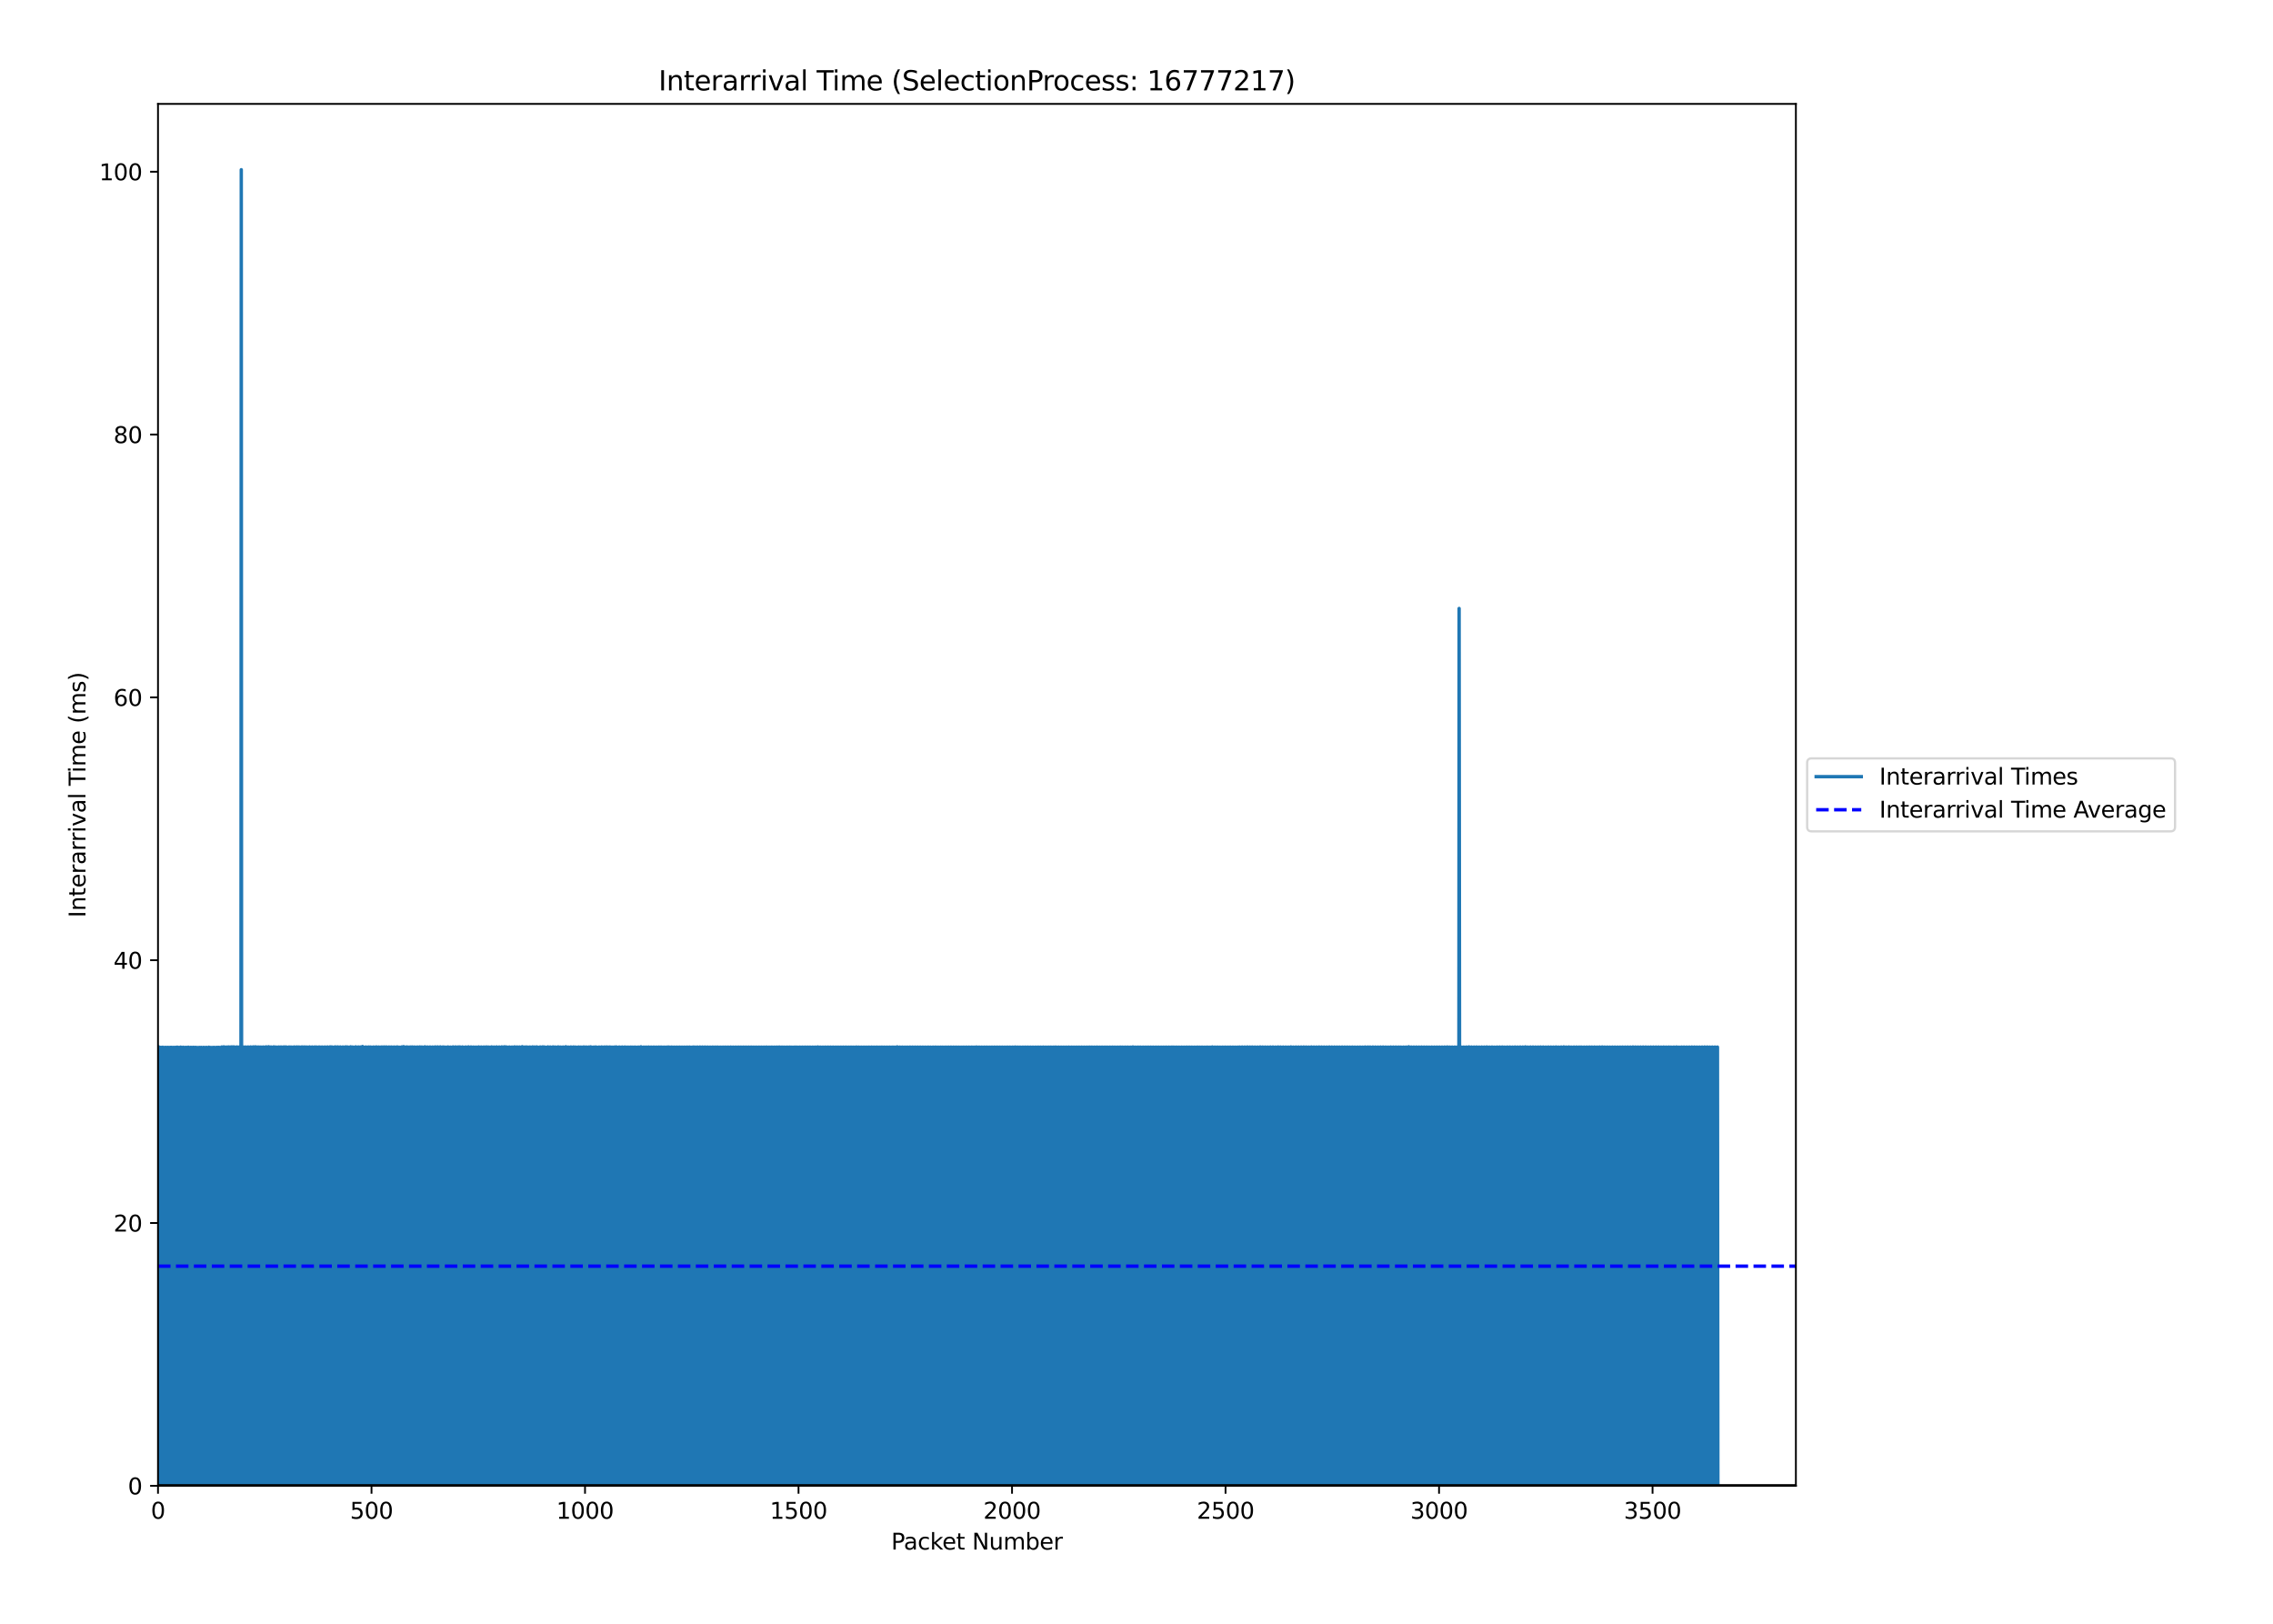 <?xml version="1.0" encoding="utf-8" standalone="no"?>
<!DOCTYPE svg PUBLIC "-//W3C//DTD SVG 1.1//EN"
  "http://www.w3.org/Graphics/SVG/1.1/DTD/svg11.dtd">
<svg xmlns:xlink="http://www.w3.org/1999/xlink" width="1008pt" height="720pt" viewBox="0 0 1008 720" xmlns="http://www.w3.org/2000/svg" version="1.1">
 <defs>
  <style type="text/css">*{stroke-linejoin: round; stroke-linecap: butt}</style>
 </defs>
 <g id="figure_1">
  <g id="patch_1">
   <path d="M 0 720 
L 1008 720 
L 1008 0 
L 0 0 
z
" style="fill: #ffffff"/>
  </g>
  <g id="axes_1">
   <g id="patch_2">
    <path d="M 70.07 658.84 
L 796.414 658.84 
L 796.414 46.08 
L 70.07 46.08 
z
" style="fill: #ffffff"/>
   </g>
   <g id="matplotlib.axis_1">
    <g id="xtick_1">
     <g id="line2d_1">
      <defs>
       <path id="m6b96c4f4f6" d="M 0 0 
L 0 3.5 
" style="stroke: #000000; stroke-width: 0.8"/>
      </defs>
      <g>
       <use xlink:href="#m6b96c4f4f6" x="70.07" y="658.84" style="stroke: #000000; stroke-width: 0.8"/>
      </g>
     </g>
     <g id="text_1">
      <!-- 0 -->
      <g transform="translate(66.889 673.438) scale(0.1 -0.1)">
       <defs>
        <path id="DejaVuSans-30" d="M 2034 4250 
Q 1547 4250 1301 3770 
Q 1056 3291 1056 2328 
Q 1056 1369 1301 889 
Q 1547 409 2034 409 
Q 2525 409 2770 889 
Q 3016 1369 3016 2328 
Q 3016 3291 2770 3770 
Q 2525 4250 2034 4250 
z
M 2034 4750 
Q 2819 4750 3233 4129 
Q 3647 3509 3647 2328 
Q 3647 1150 3233 529 
Q 2819 -91 2034 -91 
Q 1250 -91 836 529 
Q 422 1150 422 2328 
Q 422 3509 836 4129 
Q 1250 4750 2034 4750 
z
" transform="scale(0.016)"/>
       </defs>
       <use xlink:href="#DejaVuSans-30"/>
      </g>
     </g>
    </g>
    <g id="xtick_2">
     <g id="line2d_2">
      <g>
       <use xlink:href="#m6b96c4f4f6" x="164.753" y="658.84" style="stroke: #000000; stroke-width: 0.8"/>
      </g>
     </g>
     <g id="text_2">
      <!-- 500 -->
      <g transform="translate(155.21 673.438) scale(0.1 -0.1)">
       <defs>
        <path id="DejaVuSans-35" d="M 691 4666 
L 3169 4666 
L 3169 4134 
L 1269 4134 
L 1269 2991 
Q 1406 3038 1543 3061 
Q 1681 3084 1819 3084 
Q 2600 3084 3056 2656 
Q 3513 2228 3513 1497 
Q 3513 744 3044 326 
Q 2575 -91 1722 -91 
Q 1428 -91 1123 -41 
Q 819 9 494 109 
L 494 744 
Q 775 591 1075 516 
Q 1375 441 1709 441 
Q 2250 441 2565 725 
Q 2881 1009 2881 1497 
Q 2881 1984 2565 2268 
Q 2250 2553 1709 2553 
Q 1456 2553 1204 2497 
Q 953 2441 691 2322 
L 691 4666 
z
" transform="scale(0.016)"/>
       </defs>
       <use xlink:href="#DejaVuSans-35"/>
       <use xlink:href="#DejaVuSans-30" x="63.623"/>
       <use xlink:href="#DejaVuSans-30" x="127.246"/>
      </g>
     </g>
    </g>
    <g id="xtick_3">
     <g id="line2d_3">
      <g>
       <use xlink:href="#m6b96c4f4f6" x="259.437" y="658.84" style="stroke: #000000; stroke-width: 0.8"/>
      </g>
     </g>
     <g id="text_3">
      <!-- 1000 -->
      <g transform="translate(246.712 673.438) scale(0.1 -0.1)">
       <defs>
        <path id="DejaVuSans-31" d="M 794 531 
L 1825 531 
L 1825 4091 
L 703 3866 
L 703 4441 
L 1819 4666 
L 2450 4666 
L 2450 531 
L 3481 531 
L 3481 0 
L 794 0 
L 794 531 
z
" transform="scale(0.016)"/>
       </defs>
       <use xlink:href="#DejaVuSans-31"/>
       <use xlink:href="#DejaVuSans-30" x="63.623"/>
       <use xlink:href="#DejaVuSans-30" x="127.246"/>
       <use xlink:href="#DejaVuSans-30" x="190.869"/>
      </g>
     </g>
    </g>
    <g id="xtick_4">
     <g id="line2d_4">
      <g>
       <use xlink:href="#m6b96c4f4f6" x="354.12" y="658.84" style="stroke: #000000; stroke-width: 0.8"/>
      </g>
     </g>
     <g id="text_4">
      <!-- 1500 -->
      <g transform="translate(341.395 673.438) scale(0.1 -0.1)">
       <use xlink:href="#DejaVuSans-31"/>
       <use xlink:href="#DejaVuSans-35" x="63.623"/>
       <use xlink:href="#DejaVuSans-30" x="127.246"/>
       <use xlink:href="#DejaVuSans-30" x="190.869"/>
      </g>
     </g>
    </g>
    <g id="xtick_5">
     <g id="line2d_5">
      <g>
       <use xlink:href="#m6b96c4f4f6" x="448.803" y="658.84" style="stroke: #000000; stroke-width: 0.8"/>
      </g>
     </g>
     <g id="text_5">
      <!-- 2000 -->
      <g transform="translate(436.078 673.438) scale(0.1 -0.1)">
       <defs>
        <path id="DejaVuSans-32" d="M 1228 531 
L 3431 531 
L 3431 0 
L 469 0 
L 469 531 
Q 828 903 1448 1529 
Q 2069 2156 2228 2338 
Q 2531 2678 2651 2914 
Q 2772 3150 2772 3378 
Q 2772 3750 2511 3984 
Q 2250 4219 1831 4219 
Q 1534 4219 1204 4116 
Q 875 4013 500 3803 
L 500 4441 
Q 881 4594 1212 4672 
Q 1544 4750 1819 4750 
Q 2544 4750 2975 4387 
Q 3406 4025 3406 3419 
Q 3406 3131 3298 2873 
Q 3191 2616 2906 2266 
Q 2828 2175 2409 1742 
Q 1991 1309 1228 531 
z
" transform="scale(0.016)"/>
       </defs>
       <use xlink:href="#DejaVuSans-32"/>
       <use xlink:href="#DejaVuSans-30" x="63.623"/>
       <use xlink:href="#DejaVuSans-30" x="127.246"/>
       <use xlink:href="#DejaVuSans-30" x="190.869"/>
      </g>
     </g>
    </g>
    <g id="xtick_6">
     <g id="line2d_6">
      <g>
       <use xlink:href="#m6b96c4f4f6" x="543.486" y="658.84" style="stroke: #000000; stroke-width: 0.8"/>
      </g>
     </g>
     <g id="text_6">
      <!-- 2500 -->
      <g transform="translate(530.761 673.438) scale(0.1 -0.1)">
       <use xlink:href="#DejaVuSans-32"/>
       <use xlink:href="#DejaVuSans-35" x="63.623"/>
       <use xlink:href="#DejaVuSans-30" x="127.246"/>
       <use xlink:href="#DejaVuSans-30" x="190.869"/>
      </g>
     </g>
    </g>
    <g id="xtick_7">
     <g id="line2d_7">
      <g>
       <use xlink:href="#m6b96c4f4f6" x="638.17" y="658.84" style="stroke: #000000; stroke-width: 0.8"/>
      </g>
     </g>
     <g id="text_7">
      <!-- 3000 -->
      <g transform="translate(625.445 673.438) scale(0.1 -0.1)">
       <defs>
        <path id="DejaVuSans-33" d="M 2597 2516 
Q 3050 2419 3304 2112 
Q 3559 1806 3559 1356 
Q 3559 666 3084 287 
Q 2609 -91 1734 -91 
Q 1441 -91 1130 -33 
Q 819 25 488 141 
L 488 750 
Q 750 597 1062 519 
Q 1375 441 1716 441 
Q 2309 441 2620 675 
Q 2931 909 2931 1356 
Q 2931 1769 2642 2001 
Q 2353 2234 1838 2234 
L 1294 2234 
L 1294 2753 
L 1863 2753 
Q 2328 2753 2575 2939 
Q 2822 3125 2822 3475 
Q 2822 3834 2567 4026 
Q 2313 4219 1838 4219 
Q 1578 4219 1281 4162 
Q 984 4106 628 3988 
L 628 4550 
Q 988 4650 1302 4700 
Q 1616 4750 1894 4750 
Q 2613 4750 3031 4423 
Q 3450 4097 3450 3541 
Q 3450 3153 3228 2886 
Q 3006 2619 2597 2516 
z
" transform="scale(0.016)"/>
       </defs>
       <use xlink:href="#DejaVuSans-33"/>
       <use xlink:href="#DejaVuSans-30" x="63.623"/>
       <use xlink:href="#DejaVuSans-30" x="127.246"/>
       <use xlink:href="#DejaVuSans-30" x="190.869"/>
      </g>
     </g>
    </g>
    <g id="xtick_8">
     <g id="line2d_8">
      <g>
       <use xlink:href="#m6b96c4f4f6" x="732.853" y="658.84" style="stroke: #000000; stroke-width: 0.8"/>
      </g>
     </g>
     <g id="text_8">
      <!-- 3500 -->
      <g transform="translate(720.128 673.438) scale(0.1 -0.1)">
       <use xlink:href="#DejaVuSans-33"/>
       <use xlink:href="#DejaVuSans-35" x="63.623"/>
       <use xlink:href="#DejaVuSans-30" x="127.246"/>
       <use xlink:href="#DejaVuSans-30" x="190.869"/>
      </g>
     </g>
    </g>
    <g id="text_9">
     <!-- Packet Number -->
     <g transform="translate(395.213 687.117) scale(0.1 -0.1)">
      <defs>
       <path id="DejaVuSans-50" d="M 1259 4147 
L 1259 2394 
L 2053 2394 
Q 2494 2394 2734 2622 
Q 2975 2850 2975 3272 
Q 2975 3691 2734 3919 
Q 2494 4147 2053 4147 
L 1259 4147 
z
M 628 4666 
L 2053 4666 
Q 2838 4666 3239 4311 
Q 3641 3956 3641 3272 
Q 3641 2581 3239 2228 
Q 2838 1875 2053 1875 
L 1259 1875 
L 1259 0 
L 628 0 
L 628 4666 
z
" transform="scale(0.016)"/>
       <path id="DejaVuSans-61" d="M 2194 1759 
Q 1497 1759 1228 1600 
Q 959 1441 959 1056 
Q 959 750 1161 570 
Q 1363 391 1709 391 
Q 2188 391 2477 730 
Q 2766 1069 2766 1631 
L 2766 1759 
L 2194 1759 
z
M 3341 1997 
L 3341 0 
L 2766 0 
L 2766 531 
Q 2569 213 2275 61 
Q 1981 -91 1556 -91 
Q 1019 -91 701 211 
Q 384 513 384 1019 
Q 384 1609 779 1909 
Q 1175 2209 1959 2209 
L 2766 2209 
L 2766 2266 
Q 2766 2663 2505 2880 
Q 2244 3097 1772 3097 
Q 1472 3097 1187 3025 
Q 903 2953 641 2809 
L 641 3341 
Q 956 3463 1253 3523 
Q 1550 3584 1831 3584 
Q 2591 3584 2966 3190 
Q 3341 2797 3341 1997 
z
" transform="scale(0.016)"/>
       <path id="DejaVuSans-63" d="M 3122 3366 
L 3122 2828 
Q 2878 2963 2633 3030 
Q 2388 3097 2138 3097 
Q 1578 3097 1268 2742 
Q 959 2388 959 1747 
Q 959 1106 1268 751 
Q 1578 397 2138 397 
Q 2388 397 2633 464 
Q 2878 531 3122 666 
L 3122 134 
Q 2881 22 2623 -34 
Q 2366 -91 2075 -91 
Q 1284 -91 818 406 
Q 353 903 353 1747 
Q 353 2603 823 3093 
Q 1294 3584 2113 3584 
Q 2378 3584 2631 3529 
Q 2884 3475 3122 3366 
z
" transform="scale(0.016)"/>
       <path id="DejaVuSans-6b" d="M 581 4863 
L 1159 4863 
L 1159 1991 
L 2875 3500 
L 3609 3500 
L 1753 1863 
L 3688 0 
L 2938 0 
L 1159 1709 
L 1159 0 
L 581 0 
L 581 4863 
z
" transform="scale(0.016)"/>
       <path id="DejaVuSans-65" d="M 3597 1894 
L 3597 1613 
L 953 1613 
Q 991 1019 1311 708 
Q 1631 397 2203 397 
Q 2534 397 2845 478 
Q 3156 559 3463 722 
L 3463 178 
Q 3153 47 2828 -22 
Q 2503 -91 2169 -91 
Q 1331 -91 842 396 
Q 353 884 353 1716 
Q 353 2575 817 3079 
Q 1281 3584 2069 3584 
Q 2775 3584 3186 3129 
Q 3597 2675 3597 1894 
z
M 3022 2063 
Q 3016 2534 2758 2815 
Q 2500 3097 2075 3097 
Q 1594 3097 1305 2825 
Q 1016 2553 972 2059 
L 3022 2063 
z
" transform="scale(0.016)"/>
       <path id="DejaVuSans-74" d="M 1172 4494 
L 1172 3500 
L 2356 3500 
L 2356 3053 
L 1172 3053 
L 1172 1153 
Q 1172 725 1289 603 
Q 1406 481 1766 481 
L 2356 481 
L 2356 0 
L 1766 0 
Q 1100 0 847 248 
Q 594 497 594 1153 
L 594 3053 
L 172 3053 
L 172 3500 
L 594 3500 
L 594 4494 
L 1172 4494 
z
" transform="scale(0.016)"/>
       <path id="DejaVuSans-20" transform="scale(0.016)"/>
       <path id="DejaVuSans-4e" d="M 628 4666 
L 1478 4666 
L 3547 763 
L 3547 4666 
L 4159 4666 
L 4159 0 
L 3309 0 
L 1241 3903 
L 1241 0 
L 628 0 
L 628 4666 
z
" transform="scale(0.016)"/>
       <path id="DejaVuSans-75" d="M 544 1381 
L 544 3500 
L 1119 3500 
L 1119 1403 
Q 1119 906 1312 657 
Q 1506 409 1894 409 
Q 2359 409 2629 706 
Q 2900 1003 2900 1516 
L 2900 3500 
L 3475 3500 
L 3475 0 
L 2900 0 
L 2900 538 
Q 2691 219 2414 64 
Q 2138 -91 1772 -91 
Q 1169 -91 856 284 
Q 544 659 544 1381 
z
M 1991 3584 
L 1991 3584 
z
" transform="scale(0.016)"/>
       <path id="DejaVuSans-6d" d="M 3328 2828 
Q 3544 3216 3844 3400 
Q 4144 3584 4550 3584 
Q 5097 3584 5394 3201 
Q 5691 2819 5691 2113 
L 5691 0 
L 5113 0 
L 5113 2094 
Q 5113 2597 4934 2840 
Q 4756 3084 4391 3084 
Q 3944 3084 3684 2787 
Q 3425 2491 3425 1978 
L 3425 0 
L 2847 0 
L 2847 2094 
Q 2847 2600 2669 2842 
Q 2491 3084 2119 3084 
Q 1678 3084 1418 2786 
Q 1159 2488 1159 1978 
L 1159 0 
L 581 0 
L 581 3500 
L 1159 3500 
L 1159 2956 
Q 1356 3278 1631 3431 
Q 1906 3584 2284 3584 
Q 2666 3584 2933 3390 
Q 3200 3197 3328 2828 
z
" transform="scale(0.016)"/>
       <path id="DejaVuSans-62" d="M 3116 1747 
Q 3116 2381 2855 2742 
Q 2594 3103 2138 3103 
Q 1681 3103 1420 2742 
Q 1159 2381 1159 1747 
Q 1159 1113 1420 752 
Q 1681 391 2138 391 
Q 2594 391 2855 752 
Q 3116 1113 3116 1747 
z
M 1159 2969 
Q 1341 3281 1617 3432 
Q 1894 3584 2278 3584 
Q 2916 3584 3314 3078 
Q 3713 2572 3713 1747 
Q 3713 922 3314 415 
Q 2916 -91 2278 -91 
Q 1894 -91 1617 61 
Q 1341 213 1159 525 
L 1159 0 
L 581 0 
L 581 4863 
L 1159 4863 
L 1159 2969 
z
" transform="scale(0.016)"/>
       <path id="DejaVuSans-72" d="M 2631 2963 
Q 2534 3019 2420 3045 
Q 2306 3072 2169 3072 
Q 1681 3072 1420 2755 
Q 1159 2438 1159 1844 
L 1159 0 
L 581 0 
L 581 3500 
L 1159 3500 
L 1159 2956 
Q 1341 3275 1631 3429 
Q 1922 3584 2338 3584 
Q 2397 3584 2469 3576 
Q 2541 3569 2628 3553 
L 2631 2963 
z
" transform="scale(0.016)"/>
      </defs>
      <use xlink:href="#DejaVuSans-50"/>
      <use xlink:href="#DejaVuSans-61" x="55.803"/>
      <use xlink:href="#DejaVuSans-63" x="117.082"/>
      <use xlink:href="#DejaVuSans-6b" x="172.062"/>
      <use xlink:href="#DejaVuSans-65" x="226.348"/>
      <use xlink:href="#DejaVuSans-74" x="287.871"/>
      <use xlink:href="#DejaVuSans-20" x="327.08"/>
      <use xlink:href="#DejaVuSans-4e" x="358.867"/>
      <use xlink:href="#DejaVuSans-75" x="433.672"/>
      <use xlink:href="#DejaVuSans-6d" x="497.051"/>
      <use xlink:href="#DejaVuSans-62" x="594.463"/>
      <use xlink:href="#DejaVuSans-65" x="657.939"/>
      <use xlink:href="#DejaVuSans-72" x="719.463"/>
     </g>
    </g>
   </g>
   <g id="matplotlib.axis_2">
    <g id="ytick_1">
     <g id="line2d_9">
      <defs>
       <path id="ma75685e094" d="M 0 0 
L -3.5 0 
" style="stroke: #000000; stroke-width: 0.8"/>
      </defs>
      <g>
       <use xlink:href="#ma75685e094" x="70.07" y="658.84" style="stroke: #000000; stroke-width: 0.8"/>
      </g>
     </g>
     <g id="text_10">
      <!-- 0 -->
      <g transform="translate(56.708 662.639) scale(0.1 -0.1)">
       <use xlink:href="#DejaVuSans-30"/>
      </g>
     </g>
    </g>
    <g id="ytick_2">
     <g id="line2d_10">
      <g>
       <use xlink:href="#ma75685e094" x="70.07" y="542.301" style="stroke: #000000; stroke-width: 0.8"/>
      </g>
     </g>
     <g id="text_11">
      <!-- 20 -->
      <g transform="translate(50.345 546.101) scale(0.1 -0.1)">
       <use xlink:href="#DejaVuSans-32"/>
       <use xlink:href="#DejaVuSans-30" x="63.623"/>
      </g>
     </g>
    </g>
    <g id="ytick_3">
     <g id="line2d_11">
      <g>
       <use xlink:href="#ma75685e094" x="70.07" y="425.763" style="stroke: #000000; stroke-width: 0.8"/>
      </g>
     </g>
     <g id="text_12">
      <!-- 40 -->
      <g transform="translate(50.345 429.562) scale(0.1 -0.1)">
       <defs>
        <path id="DejaVuSans-34" d="M 2419 4116 
L 825 1625 
L 2419 1625 
L 2419 4116 
z
M 2253 4666 
L 3047 4666 
L 3047 1625 
L 3713 1625 
L 3713 1100 
L 3047 1100 
L 3047 0 
L 2419 0 
L 2419 1100 
L 313 1100 
L 313 1709 
L 2253 4666 
z
" transform="scale(0.016)"/>
       </defs>
       <use xlink:href="#DejaVuSans-34"/>
       <use xlink:href="#DejaVuSans-30" x="63.623"/>
      </g>
     </g>
    </g>
    <g id="ytick_4">
     <g id="line2d_12">
      <g>
       <use xlink:href="#ma75685e094" x="70.07" y="309.224" style="stroke: #000000; stroke-width: 0.8"/>
      </g>
     </g>
     <g id="text_13">
      <!-- 60 -->
      <g transform="translate(50.345 313.024) scale(0.1 -0.1)">
       <defs>
        <path id="DejaVuSans-36" d="M 2113 2584 
Q 1688 2584 1439 2293 
Q 1191 2003 1191 1497 
Q 1191 994 1439 701 
Q 1688 409 2113 409 
Q 2538 409 2786 701 
Q 3034 994 3034 1497 
Q 3034 2003 2786 2293 
Q 2538 2584 2113 2584 
z
M 3366 4563 
L 3366 3988 
Q 3128 4100 2886 4159 
Q 2644 4219 2406 4219 
Q 1781 4219 1451 3797 
Q 1122 3375 1075 2522 
Q 1259 2794 1537 2939 
Q 1816 3084 2150 3084 
Q 2853 3084 3261 2657 
Q 3669 2231 3669 1497 
Q 3669 778 3244 343 
Q 2819 -91 2113 -91 
Q 1303 -91 875 529 
Q 447 1150 447 2328 
Q 447 3434 972 4092 
Q 1497 4750 2381 4750 
Q 2619 4750 2861 4703 
Q 3103 4656 3366 4563 
z
" transform="scale(0.016)"/>
       </defs>
       <use xlink:href="#DejaVuSans-36"/>
       <use xlink:href="#DejaVuSans-30" x="63.623"/>
      </g>
     </g>
    </g>
    <g id="ytick_5">
     <g id="line2d_13">
      <g>
       <use xlink:href="#ma75685e094" x="70.07" y="192.686" style="stroke: #000000; stroke-width: 0.8"/>
      </g>
     </g>
     <g id="text_14">
      <!-- 80 -->
      <g transform="translate(50.345 196.485) scale(0.1 -0.1)">
       <defs>
        <path id="DejaVuSans-38" d="M 2034 2216 
Q 1584 2216 1326 1975 
Q 1069 1734 1069 1313 
Q 1069 891 1326 650 
Q 1584 409 2034 409 
Q 2484 409 2743 651 
Q 3003 894 3003 1313 
Q 3003 1734 2745 1975 
Q 2488 2216 2034 2216 
z
M 1403 2484 
Q 997 2584 770 2862 
Q 544 3141 544 3541 
Q 544 4100 942 4425 
Q 1341 4750 2034 4750 
Q 2731 4750 3128 4425 
Q 3525 4100 3525 3541 
Q 3525 3141 3298 2862 
Q 3072 2584 2669 2484 
Q 3125 2378 3379 2068 
Q 3634 1759 3634 1313 
Q 3634 634 3220 271 
Q 2806 -91 2034 -91 
Q 1263 -91 848 271 
Q 434 634 434 1313 
Q 434 1759 690 2068 
Q 947 2378 1403 2484 
z
M 1172 3481 
Q 1172 3119 1398 2916 
Q 1625 2713 2034 2713 
Q 2441 2713 2670 2916 
Q 2900 3119 2900 3481 
Q 2900 3844 2670 4047 
Q 2441 4250 2034 4250 
Q 1625 4250 1398 4047 
Q 1172 3844 1172 3481 
z
" transform="scale(0.016)"/>
       </defs>
       <use xlink:href="#DejaVuSans-38"/>
       <use xlink:href="#DejaVuSans-30" x="63.623"/>
      </g>
     </g>
    </g>
    <g id="ytick_6">
     <g id="line2d_14">
      <g>
       <use xlink:href="#ma75685e094" x="70.07" y="76.147" style="stroke: #000000; stroke-width: 0.8"/>
      </g>
     </g>
     <g id="text_15">
      <!-- 100 -->
      <g transform="translate(43.983 79.947) scale(0.1 -0.1)">
       <use xlink:href="#DejaVuSans-31"/>
       <use xlink:href="#DejaVuSans-30" x="63.623"/>
       <use xlink:href="#DejaVuSans-30" x="127.246"/>
      </g>
     </g>
    </g>
    <g id="text_16">
     <!-- Interarrival Time (ms) -->
     <g transform="translate(37.903 406.873) rotate(-90) scale(0.1 -0.1)">
      <defs>
       <path id="DejaVuSans-49" d="M 628 4666 
L 1259 4666 
L 1259 0 
L 628 0 
L 628 4666 
z
" transform="scale(0.016)"/>
       <path id="DejaVuSans-6e" d="M 3513 2113 
L 3513 0 
L 2938 0 
L 2938 2094 
Q 2938 2591 2744 2837 
Q 2550 3084 2163 3084 
Q 1697 3084 1428 2787 
Q 1159 2491 1159 1978 
L 1159 0 
L 581 0 
L 581 3500 
L 1159 3500 
L 1159 2956 
Q 1366 3272 1645 3428 
Q 1925 3584 2291 3584 
Q 2894 3584 3203 3211 
Q 3513 2838 3513 2113 
z
" transform="scale(0.016)"/>
       <path id="DejaVuSans-69" d="M 603 3500 
L 1178 3500 
L 1178 0 
L 603 0 
L 603 3500 
z
M 603 4863 
L 1178 4863 
L 1178 4134 
L 603 4134 
L 603 4863 
z
" transform="scale(0.016)"/>
       <path id="DejaVuSans-76" d="M 191 3500 
L 800 3500 
L 1894 563 
L 2988 3500 
L 3597 3500 
L 2284 0 
L 1503 0 
L 191 3500 
z
" transform="scale(0.016)"/>
       <path id="DejaVuSans-6c" d="M 603 4863 
L 1178 4863 
L 1178 0 
L 603 0 
L 603 4863 
z
" transform="scale(0.016)"/>
       <path id="DejaVuSans-54" d="M -19 4666 
L 3928 4666 
L 3928 4134 
L 2272 4134 
L 2272 0 
L 1638 0 
L 1638 4134 
L -19 4134 
L -19 4666 
z
" transform="scale(0.016)"/>
       <path id="DejaVuSans-28" d="M 1984 4856 
Q 1566 4138 1362 3434 
Q 1159 2731 1159 2009 
Q 1159 1288 1364 580 
Q 1569 -128 1984 -844 
L 1484 -844 
Q 1016 -109 783 600 
Q 550 1309 550 2009 
Q 550 2706 781 3412 
Q 1013 4119 1484 4856 
L 1984 4856 
z
" transform="scale(0.016)"/>
       <path id="DejaVuSans-73" d="M 2834 3397 
L 2834 2853 
Q 2591 2978 2328 3040 
Q 2066 3103 1784 3103 
Q 1356 3103 1142 2972 
Q 928 2841 928 2578 
Q 928 2378 1081 2264 
Q 1234 2150 1697 2047 
L 1894 2003 
Q 2506 1872 2764 1633 
Q 3022 1394 3022 966 
Q 3022 478 2636 193 
Q 2250 -91 1575 -91 
Q 1294 -91 989 -36 
Q 684 19 347 128 
L 347 722 
Q 666 556 975 473 
Q 1284 391 1588 391 
Q 1994 391 2212 530 
Q 2431 669 2431 922 
Q 2431 1156 2273 1281 
Q 2116 1406 1581 1522 
L 1381 1569 
Q 847 1681 609 1914 
Q 372 2147 372 2553 
Q 372 3047 722 3315 
Q 1072 3584 1716 3584 
Q 2034 3584 2315 3537 
Q 2597 3491 2834 3397 
z
" transform="scale(0.016)"/>
       <path id="DejaVuSans-29" d="M 513 4856 
L 1013 4856 
Q 1481 4119 1714 3412 
Q 1947 2706 1947 2009 
Q 1947 1309 1714 600 
Q 1481 -109 1013 -844 
L 513 -844 
Q 928 -128 1133 580 
Q 1338 1288 1338 2009 
Q 1338 2731 1133 3434 
Q 928 4138 513 4856 
z
" transform="scale(0.016)"/>
      </defs>
      <use xlink:href="#DejaVuSans-49"/>
      <use xlink:href="#DejaVuSans-6e" x="29.492"/>
      <use xlink:href="#DejaVuSans-74" x="92.871"/>
      <use xlink:href="#DejaVuSans-65" x="132.08"/>
      <use xlink:href="#DejaVuSans-72" x="193.604"/>
      <use xlink:href="#DejaVuSans-61" x="234.717"/>
      <use xlink:href="#DejaVuSans-72" x="295.996"/>
      <use xlink:href="#DejaVuSans-72" x="335.359"/>
      <use xlink:href="#DejaVuSans-69" x="376.473"/>
      <use xlink:href="#DejaVuSans-76" x="404.256"/>
      <use xlink:href="#DejaVuSans-61" x="463.436"/>
      <use xlink:href="#DejaVuSans-6c" x="524.715"/>
      <use xlink:href="#DejaVuSans-20" x="552.498"/>
      <use xlink:href="#DejaVuSans-54" x="584.285"/>
      <use xlink:href="#DejaVuSans-69" x="642.244"/>
      <use xlink:href="#DejaVuSans-6d" x="670.027"/>
      <use xlink:href="#DejaVuSans-65" x="767.439"/>
      <use xlink:href="#DejaVuSans-20" x="828.963"/>
      <use xlink:href="#DejaVuSans-28" x="860.75"/>
      <use xlink:href="#DejaVuSans-6d" x="899.764"/>
      <use xlink:href="#DejaVuSans-73" x="997.176"/>
      <use xlink:href="#DejaVuSans-29" x="1049.275"/>
     </g>
    </g>
   </g>
   <g id="line2d_15">
    <path d="M 70.07 658.84 
L 70.259 464.138 
L 70.449 658.84 
L 70.638 464.374 
L 70.827 658.84 
L 71.017 464.424 
L 71.206 658.84 
L 71.396 464.415 
L 71.585 658.84 
L 71.774 464.47 
L 71.964 658.84 
L 72.153 464.361 
L 72.342 658.84 
L 72.532 464.51 
L 72.721 658.84 
L 72.91 464.49 
L 73.1 658.84 
L 73.289 464.419 
L 73.479 658.84 
L 73.668 464.465 
L 73.857 658.84 
L 74.047 464.464 
L 74.236 658.84 
L 74.425 464.428 
L 74.615 658.839 
L 74.804 464.465 
L 74.994 658.84 
L 75.183 464.476 
L 75.372 658.839 
L 75.562 464.43 
L 75.751 658.84 
L 75.94 464.409 
L 76.13 658.84 
L 76.319 464.471 
L 76.508 658.84 
L 76.698 464.447 
L 76.887 658.839 
L 77.077 464.441 
L 77.266 658.84 
L 77.455 464.502 
L 77.645 658.84 
L 77.834 464.402 
L 78.023 658.84 
L 78.213 464.546 
L 78.402 658.84 
L 78.591 464.326 
L 78.781 658.84 
L 78.97 464.451 
L 79.16 658.839 
L 79.349 464.441 
L 79.538 658.84 
L 79.728 464.582 
L 79.917 658.839 
L 80.106 464.308 
L 80.296 658.839 
L 80.485 464.441 
L 80.675 658.84 
L 80.864 464.477 
L 81.053 658.84 
L 81.243 464.365 
L 81.432 658.84 
L 81.621 464.524 
L 81.811 658.84 
L 82 464.468 
L 82.189 658.839 
L 82.379 464.424 
L 82.568 658.84 
L 82.758 464.441 
L 82.947 658.84 
L 83.136 464.481 
L 83.326 658.84 
L 83.515 464.341 
L 83.704 658.84 
L 83.894 464.528 
L 84.083 658.84 
L 84.272 464.477 
L 84.462 658.84 
L 84.651 464.408 
L 84.841 658.84 
L 85.03 464.469 
L 85.219 658.84 
L 85.409 464.461 
L 85.598 658.84 
L 85.787 464.39 
L 85.977 658.84 
L 86.166 464.484 
L 86.356 658.84 
L 86.545 464.449 
L 86.734 658.84 
L 86.924 464.425 
L 87.113 658.84 
L 87.302 464.56 
L 87.492 658.84 
L 87.681 464.498 
L 87.87 658.84 
L 88.06 464.499 
L 88.249 658.84 
L 88.439 464.449 
L 88.628 658.84 
L 88.817 464.544 
L 89.007 658.84 
L 89.196 464.421 
L 89.385 658.84 
L 89.575 464.519 
L 89.764 658.84 
L 89.953 464.512 
L 90.143 658.84 
L 90.332 464.415 
L 90.522 658.84 
L 90.711 464.533 
L 90.9 658.84 
L 91.09 464.51 
L 91.279 658.84 
L 91.468 464.415 
L 91.658 658.84 
L 91.847 464.539 
L 92.037 658.84 
L 92.226 464.596 
L 92.415 658.84 
L 92.605 464.341 
L 92.794 658.84 
L 92.983 464.519 
L 93.173 658.84 
L 93.362 464.474 
L 93.551 658.84 
L 93.741 464.51 
L 93.93 658.84 
L 94.12 464.481 
L 94.309 658.84 
L 94.498 464.503 
L 94.688 658.84 
L 94.877 464.417 
L 95.066 658.84 
L 95.256 464.526 
L 95.445 658.84 
L 95.634 464.509 
L 95.824 658.84 
L 96.013 464.421 
L 96.203 658.84 
L 96.392 464.633 
L 96.581 658.84 
L 96.771 464.4 
L 96.96 658.84 
L 97.149 464.432 
L 97.339 658.84 
L 97.528 464.518 
L 97.718 658.84 
L 97.907 464.491 
L 98.096 658.84 
L 98.286 464.26 
L 98.475 658.84 
L 98.664 464.45 
L 98.854 658.84 
L 99.043 464.23 
L 99.232 658.84 
L 99.422 464.215 
L 99.611 658.84 
L 99.801 464.383 
L 99.99 658.84 
L 100.179 464.339 
L 100.369 658.84 
L 100.558 464.288 
L 100.747 658.84 
L 100.937 464.436 
L 101.126 658.84 
L 101.315 464.228 
L 101.505 658.84 
L 101.694 464.282 
L 101.884 658.84 
L 102.073 464.442 
L 102.262 658.84 
L 102.452 464.235 
L 102.641 658.84 
L 102.83 464.222 
L 103.02 658.84 
L 103.209 464.421 
L 103.399 658.84 
L 103.588 464.21 
L 103.777 658.84 
L 103.967 464.262 
L 104.156 658.84 
L 104.345 464.357 
L 104.535 658.84 
L 104.724 464.33 
L 104.913 658.84 
L 105.103 464.226 
L 105.292 658.84 
L 105.482 464.373 
L 105.671 658.84 
L 105.86 464.333 
L 106.05 658.84 
L 106.239 464.226 
L 106.428 658.84 
L 106.618 464.367 
L 106.807 658.84 
L 106.996 75.259 
L 107.186 658.84 
L 107.375 464.298 
L 107.565 658.84 
L 107.754 464.264 
L 107.943 658.84 
L 108.133 464.364 
L 108.322 658.84 
L 108.511 464.287 
L 108.701 658.84 
L 108.89 464.279 
L 109.08 658.84 
L 109.269 464.349 
L 109.458 658.84 
L 109.648 464.34 
L 109.837 658.84 
L 110.026 464.248 
L 110.216 658.84 
L 110.405 464.369 
L 110.594 658.84 
L 110.784 464.331 
L 110.973 658.84 
L 111.163 464.228 
L 111.352 658.84 
L 111.541 464.361 
L 111.731 658.84 
L 111.92 464.323 
L 112.109 658.84 
L 112.299 464.211 
L 112.488 658.84 
L 112.677 464.506 
L 112.867 658.84 
L 113.056 464.207 
L 113.246 658.84 
L 113.435 464.212 
L 113.624 658.84 
L 113.814 464.322 
L 114.003 658.84 
L 114.192 464.299 
L 114.382 658.84 
L 114.571 464.263 
L 114.761 658.84 
L 114.95 464.369 
L 115.139 658.84 
L 115.329 464.286 
L 115.518 658.84 
L 115.707 464.318 
L 115.897 658.84 
L 116.086 464.323 
L 116.275 658.84 
L 116.465 464.335 
L 116.654 658.84 
L 116.844 464.26 
L 117.033 658.84 
L 117.222 464.374 
L 117.412 658.84 
L 117.601 464.438 
L 117.79 658.84 
L 117.98 464.184 
L 118.169 658.84 
L 118.358 464.309 
L 118.548 658.84 
L 118.737 464.335 
L 118.927 658.84 
L 119.116 464.145 
L 119.305 658.84 
L 119.495 464.336 
L 119.684 658.84 
L 119.873 464.301 
L 120.063 658.839 
L 120.252 464.261 
L 120.442 658.84 
L 120.631 464.412 
L 120.82 658.84 
L 121.01 464.341 
L 121.199 658.84 
L 121.388 464.199 
L 121.578 658.84 
L 121.767 464.433 
L 121.956 658.84 
L 122.146 464.273 
L 122.335 658.84 
L 122.525 464.315 
L 122.714 658.84 
L 122.903 464.362 
L 123.093 658.84 
L 123.282 464.323 
L 123.471 658.84 
L 123.661 464.255 
L 123.85 658.84 
L 124.039 464.374 
L 124.229 658.84 
L 124.418 464.278 
L 124.608 658.84 
L 124.797 464.269 
L 124.986 658.84 
L 125.176 464.411 
L 125.365 658.84 
L 125.554 464.293 
L 125.744 658.84 
L 125.933 464.233 
L 126.123 658.84 
L 126.312 464.41 
L 126.501 658.84 
L 126.691 464.229 
L 126.88 658.84 
L 127.069 464.29 
L 127.259 658.84 
L 127.448 464.36 
L 127.637 658.84 
L 127.827 464.408 
L 128.016 658.79 
L 128.206 464.247 
L 128.395 658.84 
L 128.584 464.424 
L 128.774 658.84 
L 128.963 464.283 
L 129.152 658.84 
L 129.342 464.302 
L 129.531 658.84 
L 129.72 464.364 
L 129.91 658.84 
L 130.099 464.337 
L 130.289 658.84 
L 130.478 464.225 
L 130.667 658.84 
L 130.857 464.404 
L 131.046 658.84 
L 131.235 464.321 
L 131.425 658.84 
L 131.614 464.228 
L 131.804 658.84 
L 131.993 464.413 
L 132.182 658.84 
L 132.372 464.257 
L 132.561 658.84 
L 132.75 464.287 
L 132.94 658.84 
L 133.129 464.325 
L 133.318 658.84 
L 133.508 464.415 
L 133.697 658.84 
L 133.887 464.228 
L 134.076 658.84 
L 134.265 464.276 
L 134.455 658.84 
L 134.644 464.467 
L 134.833 658.84 
L 135.023 464.234 
L 135.212 658.84 
L 135.401 464.405 
L 135.591 658.84 
L 135.78 464.281 
L 135.97 658.839 
L 136.159 464.299 
L 136.348 658.84 
L 136.538 464.331 
L 136.727 658.84 
L 136.916 464.349 
L 137.106 658.84 
L 137.295 464.215 
L 137.485 658.84 
L 137.674 464.386 
L 137.863 658.84 
L 138.053 464.369 
L 138.242 658.84 
L 138.431 464.249 
L 138.621 658.84 
L 138.81 464.384 
L 138.999 658.84 
L 139.189 464.336 
L 139.378 658.84 
L 139.568 464.249 
L 139.757 658.84 
L 139.946 464.333 
L 140.136 658.84 
L 140.325 464.265 
L 140.514 658.84 
L 140.704 464.33 
L 140.893 658.84 
L 141.082 464.405 
L 141.272 658.84 
L 141.461 464.261 
L 141.651 658.84 
L 141.84 464.271 
L 142.029 658.84 
L 142.219 464.432 
L 142.408 658.84 
L 142.597 464.307 
L 142.787 658.79 
L 142.976 464.273 
L 143.166 658.84 
L 143.355 464.415 
L 143.544 658.84 
L 143.734 464.334 
L 143.923 658.84 
L 144.112 464.255 
L 144.302 658.84 
L 144.491 464.382 
L 144.68 658.84 
L 144.87 464.334 
L 145.059 658.84 
L 145.249 464.237 
L 145.438 658.84 
L 145.627 464.388 
L 145.817 658.84 
L 146.006 464.347 
L 146.195 658.84 
L 146.385 464.201 
L 146.574 658.84 
L 146.763 464.432 
L 146.953 658.84 
L 147.142 464.226 
L 147.332 658.84 
L 147.521 464.33 
L 147.71 658.84 
L 147.9 464.45 
L 148.089 658.84 
L 148.278 464.289 
L 148.468 658.84 
L 148.657 464.219 
L 148.847 658.84 
L 149.036 464.275 
L 149.225 658.84 
L 149.415 464.466 
L 149.604 658.84 
L 149.793 464.217 
L 149.983 658.84 
L 150.172 464.417 
L 150.361 658.84 
L 150.551 464.326 
L 150.74 658.84 
L 150.93 464.24 
L 151.119 658.84 
L 151.308 464.42 
L 151.498 658.84 
L 151.687 464.346 
L 151.876 658.84 
L 152.066 464.251 
L 152.255 658.84 
L 152.444 464.375 
L 152.634 658.84 
L 152.823 464.346 
L 153.013 658.84 
L 153.202 464.205 
L 153.391 658.84 
L 153.581 464.415 
L 153.77 658.84 
L 153.959 464.235 
L 154.149 658.84 
L 154.338 464.302 
L 154.528 658.84 
L 154.717 464.384 
L 154.906 658.84 
L 155.096 464.346 
L 155.285 658.84 
L 155.474 464.177 
L 155.664 658.84 
L 155.853 464.442 
L 156.042 658.84 
L 156.232 464.273 
L 156.421 658.839 
L 156.611 464.303 
L 156.8 658.84 
L 156.989 464.408 
L 157.179 658.84 
L 157.368 464.342 
L 157.557 658.84 
L 157.747 464.194 
L 157.936 658.84 
L 158.125 464.43 
L 158.315 658.84 
L 158.504 464.352 
L 158.694 658.84 
L 158.883 464.252 
L 159.072 658.84 
L 159.262 464.295 
L 159.451 658.84 
L 159.64 464.378 
L 159.83 658.84 
L 160.019 464.251 
L 160.209 658.84 
L 160.398 464.483 
L 160.587 658.84 
L 160.777 464.049 
L 160.966 658.84 
L 161.155 464.451 
L 161.345 658.84 
L 161.534 464.392 
L 161.723 658.84 
L 161.913 464.324 
L 162.102 658.84 
L 162.292 464.262 
L 162.481 658.84 
L 162.67 464.366 
L 162.86 658.84 
L 163.049 464.348 
L 163.238 658.84 
L 163.428 464.257 
L 163.617 658.84 
L 163.806 464.379 
L 163.996 658.84 
L 164.185 464.268 
L 164.375 658.84 
L 164.564 464.313 
L 164.753 658.84 
L 164.943 464.382 
L 165.132 658.84 
L 165.321 464.35 
L 165.511 658.84 
L 165.7 464.257 
L 165.889 658.84 
L 166.079 464.383 
L 166.268 658.84 
L 166.458 464.354 
L 166.647 658.84 
L 166.836 464.214 
L 167.026 658.84 
L 167.215 464.43 
L 167.404 658.84 
L 167.594 464.326 
L 167.783 658.84 
L 167.973 464.266 
L 168.162 658.84 
L 168.351 464.373 
L 168.541 658.84 
L 168.73 464.338 
L 168.919 658.84 
L 169.109 464.268 
L 169.298 658.84 
L 169.487 464.287 
L 169.677 658.84 
L 169.866 464.439 
L 170.056 658.84 
L 170.245 464.236 
L 170.434 658.84 
L 170.624 464.276 
L 170.813 658.84 
L 171.002 464.412 
L 171.192 658.84 
L 171.381 464.235 
L 171.57 658.84 
L 171.76 464.388 
L 171.949 658.84 
L 172.139 464.346 
L 172.328 658.84 
L 172.517 464.249 
L 172.707 658.84 
L 172.896 464.374 
L 173.085 658.84 
L 173.275 464.308 
L 173.464 658.84 
L 173.654 464.256 
L 173.843 658.84 
L 174.032 464.414 
L 174.222 658.84 
L 174.411 464.34 
L 174.6 658.84 
L 174.79 464.26 
L 174.979 658.84 
L 175.168 464.388 
L 175.358 658.84 
L 175.547 464.331 
L 175.737 658.84 
L 175.926 464.26 
L 176.115 658.84 
L 176.305 464.252 
L 176.494 658.84 
L 176.683 464.355 
L 176.873 658.84 
L 177.062 464.347 
L 177.251 658.84 
L 177.441 464.403 
L 177.63 658.84 
L 177.82 464.348 
L 178.009 658.84 
L 178.198 464.223 
L 178.388 658.84 
L 178.577 464.507 
L 178.766 658.84 
L 178.956 464.114 
L 179.145 658.84 
L 179.335 464.343 
L 179.524 658.84 
L 179.713 464.297 
L 179.903 658.84 
L 180.092 464.475 
L 180.281 658.84 
L 180.471 464.22 
L 180.66 658.84 
L 180.849 464.368 
L 181.039 658.84 
L 181.228 464.321 
L 181.418 658.84 
L 181.607 464.32 
L 181.796 658.84 
L 181.986 464.269 
L 182.175 658.84 
L 182.364 464.455 
L 182.554 658.84 
L 182.743 464.232 
L 182.932 658.84 
L 183.122 464.302 
L 183.311 658.84 
L 183.501 464.47 
L 183.69 658.84 
L 183.879 464.255 
L 184.069 658.84 
L 184.258 464.372 
L 184.447 658.84 
L 184.637 464.369 
L 184.826 658.84 
L 185.016 464.266 
L 185.205 658.84 
L 185.394 464.315 
L 185.584 658.84 
L 185.773 464.4 
L 185.962 658.84 
L 186.152 464.224 
L 186.341 658.84 
L 186.53 464.415 
L 186.72 658.84 
L 186.909 464.283 
L 187.099 658.84 
L 187.288 464.291 
L 187.477 658.84 
L 187.667 464.423 
L 187.856 658.84 
L 188.045 464.346 
L 188.235 658.84 
L 188.424 464.173 
L 188.613 658.84 
L 188.803 464.423 
L 188.992 658.84 
L 189.182 464.349 
L 189.371 658.84 
L 189.56 464.257 
L 189.75 658.84 
L 189.939 464.365 
L 190.128 658.84 
L 190.318 464.357 
L 190.507 658.84 
L 190.697 464.248 
L 190.886 658.84 
L 191.075 464.383 
L 191.265 658.84 
L 191.454 464.348 
L 191.643 658.84 
L 191.833 464.265 
L 192.022 658.84 
L 192.211 464.383 
L 192.401 658.84 
L 192.59 464.343 
L 192.78 658.84 
L 192.969 464.22 
L 193.158 658.84 
L 193.348 464.31 
L 193.537 658.84 
L 193.726 464.465 
L 193.916 658.84 
L 194.105 464.213 
L 194.294 658.84 
L 194.484 464.429 
L 194.673 658.84 
L 194.863 464.356 
L 195.052 658.84 
L 195.241 464.208 
L 195.431 658.84 
L 195.62 464.429 
L 195.809 658.84 
L 195.999 464.335 
L 196.188 658.84 
L 196.378 464.263 
L 196.567 658.84 
L 196.756 464.262 
L 196.946 658.84 
L 197.135 464.403 
L 197.324 658.84 
L 197.514 464.317 
L 197.703 658.84 
L 197.892 464.383 
L 198.082 658.84 
L 198.271 464.344 
L 198.461 658.84 
L 198.65 464.234 
L 198.839 658.84 
L 199.029 464.349 
L 199.218 658.84 
L 199.407 464.377 
L 199.597 658.839 
L 199.786 464.304 
L 199.975 658.84 
L 200.165 464.397 
L 200.354 658.84 
L 200.544 464.344 
L 200.733 658.84 
L 200.922 464.209 
L 201.112 658.84 
L 201.301 464.446 
L 201.49 658.84 
L 201.68 464.335 
L 201.869 658.84 
L 202.059 464.224 
L 202.248 658.84 
L 202.437 464.422 
L 202.627 658.84 
L 202.816 464.34 
L 203.005 658.84 
L 203.195 464.232 
L 203.384 658.84 
L 203.573 464.437 
L 203.763 658.84 
L 203.952 464.232 
L 204.142 658.84 
L 204.331 464.342 
L 204.52 658.84 
L 204.71 464.418 
L 204.899 658.84 
L 205.088 464.235 
L 205.278 658.84 
L 205.467 464.374 
L 205.656 658.84 
L 205.846 464.405 
L 206.035 658.84 
L 206.225 464.31 
L 206.414 658.84 
L 206.603 464.265 
L 206.793 658.84 
L 206.982 464.386 
L 207.171 658.84 
L 207.361 464.349 
L 207.55 658.84 
L 207.74 464.202 
L 207.929 658.84 
L 208.118 464.447 
L 208.308 658.84 
L 208.497 464.349 
L 208.686 658.84 
L 208.876 464.24 
L 209.065 658.84 
L 209.254 464.411 
L 209.444 658.84 
L 209.633 464.339 
L 209.823 658.84 
L 210.012 464.28 
L 210.201 658.84 
L 210.391 464.352 
L 210.58 658.84 
L 210.769 464.379 
L 210.959 658.79 
L 211.148 464.289 
L 211.337 658.84 
L 211.527 464.43 
L 211.716 658.84 
L 211.906 464.345 
L 212.095 658.84 
L 212.284 464.222 
L 212.474 658.84 
L 212.663 464.409 
L 212.852 658.84 
L 213.042 464.352 
L 213.231 658.84 
L 213.421 464.262 
L 213.61 658.84 
L 213.799 464.38 
L 213.989 658.84 
L 214.178 464.358 
L 214.367 658.84 
L 214.557 464.263 
L 214.746 658.84 
L 214.935 464.314 
L 215.125 658.84 
L 215.314 464.432 
L 215.504 658.84 
L 215.693 464.232 
L 215.882 658.84 
L 216.072 464.424 
L 216.261 658.84 
L 216.45 464.291 
L 216.64 658.84 
L 216.829 464.288 
L 217.018 658.84 
L 217.208 464.422 
L 217.397 658.84 
L 217.587 464.354 
L 217.776 658.84 
L 217.965 464.219 
L 218.155 658.84 
L 218.344 464.319 
L 218.533 658.84 
L 218.723 464.396 
L 218.912 658.84 
L 219.102 464.269 
L 219.291 658.84 
L 219.48 464.375 
L 219.67 658.84 
L 219.859 464.358 
L 220.048 658.84 
L 220.238 464.22 
L 220.427 658.84 
L 220.616 464.389 
L 220.806 658.839 
L 220.995 464.394 
L 221.185 658.84 
L 221.374 464.25 
L 221.563 658.84 
L 221.753 464.417 
L 221.942 658.84 
L 222.131 464.358 
L 222.321 658.84 
L 222.51 464.213 
L 222.699 658.84 
L 222.889 464.428 
L 223.078 658.84 
L 223.268 464.31 
L 223.457 658.84 
L 223.646 464.172 
L 223.836 658.84 
L 224.025 464.429 
L 224.214 658.84 
L 224.404 464.223 
L 224.593 658.84 
L 224.783 464.316 
L 224.972 658.84 
L 225.161 464.357 
L 225.351 658.84 
L 225.54 464.353 
L 225.729 658.84 
L 225.919 464.264 
L 226.108 658.84 
L 226.297 464.406 
L 226.487 658.84 
L 226.676 464.357 
L 226.866 658.84 
L 227.055 464.287 
L 227.244 658.84 
L 227.434 464.345 
L 227.623 658.84 
L 227.812 464.374 
L 228.002 658.84 
L 228.191 464.199 
L 228.38 658.84 
L 228.57 464.449 
L 228.759 658.84 
L 228.949 464.324 
L 229.138 658.84 
L 229.327 464.24 
L 229.517 658.84 
L 229.706 464.436 
L 229.895 658.84 
L 230.085 464.324 
L 230.274 658.84 
L 230.464 464.25 
L 230.653 658.84 
L 230.842 464.418 
L 231.032 658.84 
L 231.221 464.456 
L 231.41 658.84 
L 231.6 464.12 
L 231.789 658.84 
L 231.978 464.424 
L 232.168 658.84 
L 232.357 464.337 
L 232.547 658.84 
L 232.736 464.27 
L 232.925 658.84 
L 233.115 464.353 
L 233.304 658.84 
L 233.493 464.244 
L 233.683 658.84 
L 233.872 464.406 
L 234.061 658.84 
L 234.251 464.31 
L 234.44 658.84 
L 234.63 464.429 
L 234.819 658.84 
L 235.008 464.263 
L 235.198 658.84 
L 235.387 464.38 
L 235.576 658.84 
L 235.766 464.349 
L 235.955 658.84 
L 236.145 464.214 
L 236.334 658.84 
L 236.523 464.427 
L 236.713 658.84 
L 236.902 464.275 
L 237.091 658.84 
L 237.281 464.292 
L 237.47 658.84 
L 237.659 464.439 
L 237.849 658.84 
L 238.038 464.214 
L 238.228 658.84 
L 238.417 464.36 
L 238.606 658.84 
L 238.796 464.437 
L 238.985 658.84 
L 239.174 464.34 
L 239.364 658.84 
L 239.553 464.245 
L 239.742 658.84 
L 239.932 464.43 
L 240.121 658.84 
L 240.311 464.3 
L 240.5 658.84 
L 240.689 464.204 
L 240.879 658.84 
L 241.068 464.387 
L 241.257 658.84 
L 241.447 464.248 
L 241.636 658.84 
L 241.826 464.359 
L 242.015 658.84 
L 242.204 464.422 
L 242.394 658.84 
L 242.583 464.361 
L 242.772 658.84 
L 242.962 464.212 
L 243.151 658.84 
L 243.34 464.474 
L 243.53 658.84 
L 243.719 464.317 
L 243.909 658.84 
L 244.098 464.265 
L 244.287 658.84 
L 244.477 464.385 
L 244.666 658.84 
L 244.855 464.364 
L 245.045 658.84 
L 245.234 464.215 
L 245.423 658.84 
L 245.613 464.438 
L 245.802 658.84 
L 245.992 464.291 
L 246.181 658.839 
L 246.37 464.283 
L 246.56 658.84 
L 246.749 464.429 
L 246.938 658.84 
L 247.128 464.35 
L 247.317 658.84 
L 247.507 464.213 
L 247.696 658.84 
L 247.885 464.435 
L 248.075 658.84 
L 248.264 464.323 
L 248.453 658.84 
L 248.643 464.289 
L 248.832 658.84 
L 249.021 464.379 
L 249.211 658.84 
L 249.4 464.351 
L 249.59 658.84 
L 249.779 464.271 
L 249.968 658.84 
L 250.158 464.387 
L 250.347 658.84 
L 250.536 464.462 
L 250.726 658.84 
L 250.915 464.148 
L 251.104 658.84 
L 251.294 464.393 
L 251.483 658.84 
L 251.673 464.33 
L 251.862 658.84 
L 252.051 464.298 
L 252.241 658.84 
L 252.43 464.386 
L 252.619 658.84 
L 252.809 464.341 
L 252.998 658.84 
L 253.188 464.247 
L 253.377 658.84 
L 253.566 464.426 
L 253.756 658.84 
L 253.945 464.351 
L 254.134 658.84 
L 254.324 464.241 
L 254.513 658.84 
L 254.702 464.435 
L 254.892 658.84 
L 255.081 464.297 
L 255.271 658.84 
L 255.46 464.326 
L 255.649 658.84 
L 255.839 464.391 
L 256.028 658.84 
L 256.217 464.358 
L 256.407 658.84 
L 256.596 464.266 
L 256.785 658.84 
L 256.975 464.393 
L 257.164 658.84 
L 257.354 464.303 
L 257.543 658.84 
L 257.732 464.325 
L 257.922 658.84 
L 258.111 464.338 
L 258.3 658.84 
L 258.49 464.376 
L 258.679 658.84 
L 258.868 464.233 
L 259.058 658.84 
L 259.247 464.307 
L 259.437 658.84 
L 259.626 464.473 
L 259.815 658.84 
L 260.005 464.267 
L 260.194 658.84 
L 260.383 464.395 
L 260.573 658.84 
L 260.762 464.356 
L 260.952 658.84 
L 261.141 464.27 
L 261.33 658.84 
L 261.52 464.491 
L 261.709 658.84 
L 261.898 464.199 
L 262.088 658.84 
L 262.277 464.298 
L 262.466 658.84 
L 262.656 464.414 
L 262.845 658.84 
L 263.035 464.346 
L 263.224 658.84 
L 263.413 464.304 
L 263.603 658.84 
L 263.792 464.364 
L 263.981 658.84 
L 264.171 464.247 
L 264.36 658.84 
L 264.549 464.332 
L 264.739 658.84 
L 264.928 464.441 
L 265.118 658.84 
L 265.307 464.363 
L 265.496 658.84 
L 265.686 464.279 
L 265.875 658.84 
L 266.064 464.392 
L 266.254 658.84 
L 266.443 464.338 
L 266.633 658.84 
L 266.822 464.24 
L 267.011 658.84 
L 267.201 464.407 
L 267.39 658.84 
L 267.579 464.352 
L 267.769 658.84 
L 267.958 464.274 
L 268.147 658.84 
L 268.337 464.286 
L 268.526 658.84 
L 268.716 464.467 
L 268.905 658.84 
L 269.094 464.239 
L 269.284 658.84 
L 269.473 464.327 
L 269.662 658.84 
L 269.852 464.474 
L 270.041 658.84 
L 270.23 464.257 
L 270.42 658.84 
L 270.609 464.291 
L 270.799 658.84 
L 270.988 464.424 
L 271.177 658.84 
L 271.367 464.308 
L 271.556 658.84 
L 271.745 464.409 
L 271.935 658.84 
L 272.124 464.345 
L 272.314 658.84 
L 272.503 464.279 
L 272.692 658.84 
L 272.882 464.397 
L 273.071 658.84 
L 273.26 464.224 
L 273.45 658.84 
L 273.639 464.398 
L 273.828 658.84 
L 274.018 464.401 
L 274.207 658.84 
L 274.397 464.301 
L 274.586 658.84 
L 274.775 464.284 
L 274.965 658.84 
L 275.154 464.376 
L 275.343 658.84 
L 275.533 464.38 
L 275.722 658.84 
L 275.911 464.258 
L 276.101 658.84 
L 276.29 464.398 
L 276.48 658.84 
L 276.669 464.364 
L 276.858 658.84 
L 277.048 464.263 
L 277.237 658.84 
L 277.426 464.319 
L 277.616 658.84 
L 277.805 464.439 
L 277.995 658.84 
L 278.184 464.317 
L 278.373 658.84 
L 278.563 464.342 
L 278.752 658.84 
L 278.941 464.339 
L 279.131 658.84 
L 279.32 464.373 
L 279.509 658.84 
L 279.699 464.302 
L 279.888 658.84 
L 280.078 464.342 
L 280.267 658.84 
L 280.456 464.326 
L 280.646 658.84 
L 280.835 464.352 
L 281.024 658.84 
L 281.214 464.359 
L 281.403 658.84 
L 281.592 464.295 
L 281.782 658.84 
L 281.971 464.379 
L 282.161 658.84 
L 282.35 464.366 
L 282.539 658.84 
L 282.729 464.359 
L 282.918 658.84 
L 283.107 464.306 
L 283.297 658.84 
L 283.486 464.354 
L 283.676 658.84 
L 283.865 464.364 
L 284.054 658.84 
L 284.244 464.172 
L 284.433 658.84 
L 284.622 464.489 
L 284.812 658.79 
L 285.001 464.397 
L 285.19 658.84 
L 285.38 464.323 
L 285.569 658.84 
L 285.759 464.313 
L 285.948 658.84 
L 286.137 464.406 
L 286.327 658.84 
L 286.516 464.306 
L 286.705 658.84 
L 286.895 464.35 
L 287.084 658.84 
L 287.273 464.36 
L 287.463 658.84 
L 287.652 464.269 
L 287.842 658.84 
L 288.031 464.386 
L 288.22 658.84 
L 288.41 464.352 
L 288.599 658.84 
L 288.788 464.301 
L 288.978 658.84 
L 289.167 464.363 
L 289.357 658.84 
L 289.546 464.373 
L 289.735 658.84 
L 289.925 464.278 
L 290.114 658.84 
L 290.303 464.401 
L 290.493 658.84 
L 290.682 464.355 
L 290.871 658.84 
L 291.061 464.308 
L 291.25 658.84 
L 291.44 464.353 
L 291.629 658.84 
L 291.818 464.369 
L 292.008 658.84 
L 292.197 464.279 
L 292.386 658.84 
L 292.576 464.376 
L 292.765 658.84 
L 292.954 464.316 
L 293.144 658.84 
L 293.333 464.299 
L 293.523 658.84 
L 293.712 464.361 
L 293.901 658.84 
L 294.091 464.361 
L 294.28 658.84 
L 294.469 464.313 
L 294.659 658.84 
L 294.848 464.355 
L 295.038 658.84 
L 295.227 464.368 
L 295.416 658.84 
L 295.606 464.307 
L 295.795 658.84 
L 295.984 464.457 
L 296.174 658.84 
L 296.363 464.258 
L 296.552 658.84 
L 296.742 464.306 
L 296.931 658.84 
L 297.121 464.356 
L 297.31 658.84 
L 297.499 464.345 
L 297.689 658.84 
L 297.878 464.28 
L 298.067 658.84 
L 298.257 464.391 
L 298.446 658.84 
L 298.635 464.359 
L 298.825 658.84 
L 299.014 464.314 
L 299.204 658.84 
L 299.393 464.36 
L 299.582 658.84 
L 299.772 464.363 
L 299.961 658.84 
L 300.15 464.307 
L 300.34 658.84 
L 300.529 464.367 
L 300.719 658.84 
L 300.908 464.374 
L 301.097 658.84 
L 301.287 464.298 
L 301.476 658.84 
L 301.665 464.357 
L 301.855 658.84 
L 302.044 464.368 
L 302.233 658.84 
L 302.423 464.315 
L 302.612 658.84 
L 302.802 464.361 
L 302.991 658.84 
L 303.18 464.373 
L 303.37 658.84 
L 303.559 464.307 
L 303.748 658.84 
L 303.938 464.371 
L 304.127 658.84 
L 304.316 464.364 
L 304.506 658.84 
L 304.695 464.297 
L 304.885 658.84 
L 305.074 464.367 
L 305.263 658.84 
L 305.453 464.353 
L 305.642 658.84 
L 305.831 464.284 
L 306.021 658.84 
L 306.21 464.397 
L 306.4 658.84 
L 306.589 464.368 
L 306.778 658.84 
L 306.968 464.402 
L 307.157 658.84 
L 307.346 464.275 
L 307.536 658.84 
L 307.725 464.36 
L 307.914 658.84 
L 308.104 464.287 
L 308.293 658.84 
L 308.483 464.372 
L 308.672 658.84 
L 308.861 464.374 
L 309.051 658.84 
L 309.24 464.27 
L 309.429 658.84 
L 309.619 464.388 
L 309.808 658.84 
L 309.997 464.375 
L 310.187 658.84 
L 310.376 464.265 
L 310.566 658.84 
L 310.755 464.348 
L 310.944 658.84 
L 311.134 464.363 
L 311.323 658.84 
L 311.512 464.268 
L 311.702 658.84 
L 311.891 464.391 
L 312.081 658.84 
L 312.27 464.356 
L 312.459 658.84 
L 312.649 464.269 
L 312.838 658.84 
L 313.027 464.396 
L 313.217 658.84 
L 313.406 464.352 
L 313.595 658.84 
L 313.785 464.289 
L 313.974 658.84 
L 314.164 464.367 
L 314.353 658.84 
L 314.542 464.372 
L 314.732 658.84 
L 314.921 464.307 
L 315.11 658.84 
L 315.3 464.365 
L 315.489 658.84 
L 315.678 464.368 
L 315.868 658.84 
L 316.057 464.28 
L 316.247 658.84 
L 316.436 464.365 
L 316.625 658.84 
L 316.815 464.357 
L 317.004 658.84 
L 317.193 464.298 
L 317.383 658.84 
L 317.572 464.375 
L 317.762 658.84 
L 317.951 464.326 
L 318.14 658.84 
L 318.33 464.301 
L 318.519 658.84 
L 318.708 464.405 
L 318.898 658.84 
L 319.087 464.355 
L 319.276 658.84 
L 319.466 464.326 
L 319.655 658.84 
L 319.845 464.357 
L 320.034 658.84 
L 320.223 464.363 
L 320.413 658.84 
L 320.602 464.318 
L 320.791 658.84 
L 320.981 464.328 
L 321.17 658.84 
L 321.359 464.501 
L 321.549 658.84 
L 321.738 464.304 
L 321.928 658.84 
L 322.117 464.351 
L 322.306 658.84 
L 322.496 464.384 
L 322.685 658.84 
L 322.874 464.302 
L 323.064 658.84 
L 323.253 464.373 
L 323.443 658.84 
L 323.632 464.372 
L 323.821 658.84 
L 324.011 464.282 
L 324.2 658.84 
L 324.389 464.361 
L 324.579 658.839 
L 324.768 464.369 
L 324.957 658.84 
L 325.147 464.307 
L 325.336 658.839 
L 325.526 464.363 
L 325.715 658.84 
L 325.904 464.37 
L 326.094 658.84 
L 326.283 464.3 
L 326.472 658.84 
L 326.662 464.372 
L 326.851 658.84 
L 327.04 464.365 
L 327.23 658.84 
L 327.419 464.299 
L 327.609 658.84 
L 327.798 464.35 
L 327.987 658.84 
L 328.177 464.359 
L 328.366 658.84 
L 328.555 464.305 
L 328.745 658.84 
L 328.934 464.357 
L 329.124 658.84 
L 329.313 464.361 
L 329.502 658.84 
L 329.692 464.3 
L 329.881 658.84 
L 330.07 464.345 
L 330.26 658.84 
L 330.449 464.364 
L 330.638 658.84 
L 330.828 464.303 
L 331.017 658.84 
L 331.207 464.361 
L 331.396 658.84 
L 331.585 464.369 
L 331.775 658.84 
L 331.964 464.297 
L 332.153 658.84 
L 332.343 464.355 
L 332.532 658.84 
L 332.721 464.371 
L 332.911 658.84 
L 333.1 464.293 
L 333.29 658.84 
L 333.479 464.352 
L 333.668 658.839 
L 333.858 464.37 
L 334.047 658.84 
L 334.236 464.31 
L 334.426 658.84 
L 334.615 464.357 
L 334.805 658.84 
L 334.994 464.369 
L 335.183 658.84 
L 335.373 464.308 
L 335.562 658.84 
L 335.751 464.37 
L 335.941 658.84 
L 336.13 464.367 
L 336.319 658.84 
L 336.509 464.316 
L 336.698 658.84 
L 336.888 464.343 
L 337.077 658.84 
L 337.266 464.375 
L 337.456 658.84 
L 337.645 464.311 
L 337.834 658.84 
L 338.024 464.36 
L 338.213 658.839 
L 338.402 464.375 
L 338.592 658.84 
L 338.781 464.307 
L 338.971 658.84 
L 339.16 464.357 
L 339.349 658.84 
L 339.539 464.378 
L 339.728 658.84 
L 339.917 464.278 
L 340.107 658.84 
L 340.296 464.389 
L 340.486 658.84 
L 340.675 464.363 
L 340.864 658.84 
L 341.054 464.314 
L 341.243 658.84 
L 341.432 464.364 
L 341.622 658.84 
L 341.811 464.352 
L 342 658.84 
L 342.19 464.312 
L 342.379 658.84 
L 342.569 464.335 
L 342.758 658.84 
L 342.947 464.389 
L 343.137 658.84 
L 343.326 464.317 
L 343.515 658.84 
L 343.705 464.352 
L 343.894 658.84 
L 344.083 464.369 
L 344.273 658.84 
L 344.462 464.299 
L 344.652 658.84 
L 344.841 464.342 
L 345.03 658.84 
L 345.22 464.349 
L 345.409 658.84 
L 345.598 464.269 
L 345.788 658.84 
L 345.977 464.339 
L 346.167 658.839 
L 346.356 464.392 
L 346.545 658.84 
L 346.735 464.304 
L 346.924 658.84 
L 347.113 464.352 
L 347.303 658.84 
L 347.492 464.349 
L 347.681 658.84 
L 347.871 464.323 
L 348.06 658.839 
L 348.25 464.365 
L 348.439 658.84 
L 348.628 464.366 
L 348.818 658.84 
L 349.007 464.312 
L 349.196 658.84 
L 349.386 464.353 
L 349.575 658.84 
L 349.764 464.37 
L 349.954 658.84 
L 350.143 464.301 
L 350.333 658.84 
L 350.522 464.352 
L 350.711 658.84 
L 350.901 464.333 
L 351.09 658.84 
L 351.279 464.361 
L 351.469 658.84 
L 351.658 464.364 
L 351.848 658.84 
L 352.037 464.368 
L 352.226 658.84 
L 352.416 464.305 
L 352.605 658.84 
L 352.794 464.371 
L 352.984 658.84 
L 353.173 464.316 
L 353.362 658.84 
L 353.552 464.348 
L 353.741 658.84 
L 353.931 464.362 
L 354.12 658.84 
L 354.309 464.36 
L 354.499 658.84 
L 354.688 464.305 
L 354.877 658.84 
L 355.067 464.364 
L 355.256 658.84 
L 355.445 464.363 
L 355.635 658.84 
L 355.824 464.308 
L 356.014 658.84 
L 356.203 464.356 
L 356.392 658.84 
L 356.582 464.388 
L 356.771 658.84 
L 356.96 464.298 
L 357.15 658.84 
L 357.339 464.356 
L 357.528 658.84 
L 357.718 464.365 
L 357.907 658.84 
L 358.097 464.305 
L 358.286 658.84 
L 358.475 464.352 
L 358.665 658.84 
L 358.854 464.365 
L 359.043 658.84 
L 359.233 464.304 
L 359.422 658.84 
L 359.612 464.384 
L 359.801 658.84 
L 359.99 464.379 
L 360.18 658.84 
L 360.369 464.307 
L 360.558 658.84 
L 360.748 464.367 
L 360.937 658.84 
L 361.126 464.363 
L 361.316 658.84 
L 361.505 464.309 
L 361.695 658.84 
L 361.884 464.353 
L 362.073 658.839 
L 362.263 464.373 
L 362.452 658.84 
L 362.641 464.237 
L 362.831 658.84 
L 363.02 464.335 
L 363.209 658.84 
L 363.399 464.371 
L 363.588 658.84 
L 363.778 464.307 
L 363.967 658.84 
L 364.156 464.366 
L 364.346 658.84 
L 364.535 464.371 
L 364.724 658.84 
L 364.914 464.319 
L 365.103 658.84 
L 365.293 464.36 
L 365.482 658.84 
L 365.671 464.369 
L 365.861 658.84 
L 366.05 464.302 
L 366.239 658.84 
L 366.429 464.365 
L 366.618 658.84 
L 366.807 464.364 
L 366.997 658.84 
L 367.186 464.301 
L 367.376 658.84 
L 367.565 464.355 
L 367.754 658.84 
L 367.944 464.371 
L 368.133 658.84 
L 368.322 464.306 
L 368.512 658.84 
L 368.701 464.364 
L 368.89 658.84 
L 369.08 464.369 
L 369.269 658.84 
L 369.459 464.3 
L 369.648 658.84 
L 369.837 464.373 
L 370.027 658.84 
L 370.216 464.366 
L 370.405 658.84 
L 370.595 464.317 
L 370.784 658.84 
L 370.974 464.356 
L 371.163 658.839 
L 371.352 464.373 
L 371.542 658.84 
L 371.731 464.318 
L 371.92 658.84 
L 372.11 464.362 
L 372.299 658.84 
L 372.488 464.366 
L 372.678 658.84 
L 372.867 464.314 
L 373.057 658.84 
L 373.246 464.355 
L 373.435 658.84 
L 373.625 464.371 
L 373.814 658.84 
L 374.003 464.302 
L 374.193 658.84 
L 374.382 464.369 
L 374.571 658.84 
L 374.761 464.365 
L 374.95 658.84 
L 375.14 464.297 
L 375.329 658.84 
L 375.518 464.37 
L 375.708 658.84 
L 375.897 464.364 
L 376.086 658.84 
L 376.276 464.316 
L 376.465 658.84 
L 376.655 464.369 
L 376.844 658.84 
L 377.033 464.349 
L 377.223 658.84 
L 377.412 464.318 
L 377.601 658.84 
L 377.791 464.343 
L 377.98 658.84 
L 378.169 464.363 
L 378.359 658.84 
L 378.548 464.325 
L 378.738 658.84 
L 378.927 464.359 
L 379.116 658.84 
L 379.306 464.372 
L 379.495 658.84 
L 379.684 464.286 
L 379.874 658.84 
L 380.063 464.319 
L 380.252 658.839 
L 380.442 464.385 
L 380.631 658.84 
L 380.821 464.304 
L 381.01 658.839 
L 381.199 464.376 
L 381.389 658.84 
L 381.578 464.362 
L 381.767 658.84 
L 381.957 464.319 
L 382.146 658.84 
L 382.336 464.372 
L 382.525 658.84 
L 382.714 464.377 
L 382.904 658.84 
L 383.093 464.314 
L 383.282 658.84 
L 383.472 464.36 
L 383.661 658.84 
L 383.85 464.36 
L 384.04 658.84 
L 384.229 464.334 
L 384.419 658.84 
L 384.608 464.348 
L 384.797 658.84 
L 384.987 464.375 
L 385.176 658.84 
L 385.365 464.306 
L 385.555 658.84 
L 385.744 464.374 
L 385.933 658.84 
L 386.123 464.372 
L 386.312 658.84 
L 386.502 464.296 
L 386.691 658.84 
L 386.88 464.367 
L 387.07 658.84 
L 387.259 464.356 
L 387.448 658.84 
L 387.638 464.323 
L 387.827 658.84 
L 388.017 464.36 
L 388.206 658.84 
L 388.395 464.368 
L 388.585 658.84 
L 388.774 464.305 
L 388.963 658.84 
L 389.153 464.34 
L 389.342 658.84 
L 389.531 464.379 
L 389.721 658.84 
L 389.91 464.332 
L 390.1 658.84 
L 390.289 464.342 
L 390.478 658.84 
L 390.668 464.372 
L 390.857 658.84 
L 391.046 464.306 
L 391.236 658.84 
L 391.425 464.351 
L 391.614 658.84 
L 391.804 464.378 
L 391.993 658.84 
L 392.183 464.314 
L 392.372 658.84 
L 392.561 464.362 
L 392.751 658.84 
L 392.94 464.377 
L 393.129 658.84 
L 393.319 464.317 
L 393.508 658.84 
L 393.698 464.364 
L 393.887 658.84 
L 394.076 464.378 
L 394.266 658.84 
L 394.455 464.303 
L 394.644 658.84 
L 394.834 464.373 
L 395.023 658.84 
L 395.212 464.353 
L 395.402 658.84 
L 395.591 464.345 
L 395.781 658.84 
L 395.97 464.312 
L 396.159 658.84 
L 396.349 464.417 
L 396.538 658.84 
L 396.727 464.322 
L 396.917 658.84 
L 397.106 464.362 
L 397.295 658.84 
L 397.485 464.376 
L 397.674 658.84 
L 397.864 464.197 
L 398.053 658.84 
L 398.242 464.358 
L 398.432 658.84 
L 398.621 464.397 
L 398.81 658.84 
L 399 464.295 
L 399.189 658.84 
L 399.379 464.365 
L 399.568 658.84 
L 399.757 464.374 
L 399.947 658.84 
L 400.136 464.301 
L 400.325 658.84 
L 400.515 464.369 
L 400.704 658.84 
L 400.893 464.369 
L 401.083 658.84 
L 401.272 464.327 
L 401.462 658.84 
L 401.651 464.357 
L 401.84 658.84 
L 402.03 464.369 
L 402.219 658.84 
L 402.408 464.316 
L 402.598 658.84 
L 402.787 464.375 
L 402.976 658.839 
L 403.166 464.379 
L 403.355 658.84 
L 403.545 464.292 
L 403.734 658.84 
L 403.923 464.354 
L 404.113 658.84 
L 404.302 464.383 
L 404.491 658.84 
L 404.681 464.295 
L 404.87 658.84 
L 405.06 464.359 
L 405.249 658.84 
L 405.438 464.389 
L 405.628 658.84 
L 405.817 464.295 
L 406.006 658.84 
L 406.196 464.381 
L 406.385 658.84 
L 406.574 464.365 
L 406.764 658.84 
L 406.953 464.301 
L 407.143 658.84 
L 407.332 464.365 
L 407.521 658.84 
L 407.711 464.371 
L 407.9 658.84 
L 408.089 464.302 
L 408.279 658.84 
L 408.468 464.371 
L 408.657 658.84 
L 408.847 464.379 
L 409.036 658.84 
L 409.226 464.304 
L 409.415 658.84 
L 409.604 464.367 
L 409.794 658.84 
L 409.983 464.374 
L 410.172 658.84 
L 410.362 464.317 
L 410.551 658.84 
L 410.741 464.369 
L 410.93 658.84 
L 411.119 464.374 
L 411.309 658.84 
L 411.498 464.316 
L 411.687 658.84 
L 411.877 464.333 
L 412.066 658.84 
L 412.255 464.393 
L 412.445 658.84 
L 412.634 464.322 
L 412.824 658.786 
L 413.013 464.396 
L 413.202 658.84 
L 413.392 464.379 
L 413.581 658.84 
L 413.77 464.305 
L 413.96 658.84 
L 414.149 464.367 
L 414.338 658.84 
L 414.528 464.361 
L 414.717 658.839 
L 414.907 464.295 
L 415.096 658.84 
L 415.285 464.363 
L 415.475 658.84 
L 415.664 464.377 
L 415.853 658.84 
L 416.043 464.325 
L 416.232 658.84 
L 416.422 464.367 
L 416.611 658.84 
L 416.8 464.363 
L 416.99 658.84 
L 417.179 464.318 
L 417.368 658.84 
L 417.558 464.379 
L 417.747 658.84 
L 417.936 464.326 
L 418.126 658.84 
L 418.315 464.36 
L 418.505 658.84 
L 418.694 464.351 
L 418.883 658.84 
L 419.073 464.369 
L 419.262 658.84 
L 419.451 464.312 
L 419.641 658.84 
L 419.83 464.367 
L 420.019 658.84 
L 420.209 464.366 
L 420.398 658.84 
L 420.588 464.304 
L 420.777 658.84 
L 420.966 464.369 
L 421.156 658.839 
L 421.345 464.38 
L 421.534 658.84 
L 421.724 464.292 
L 421.913 658.84 
L 422.103 464.38 
L 422.292 658.84 
L 422.481 464.379 
L 422.671 658.84 
L 422.86 464.301 
L 423.049 658.84 
L 423.239 464.374 
L 423.428 658.84 
L 423.617 464.36 
L 423.807 658.84 
L 423.996 464.313 
L 424.186 658.839 
L 424.375 464.357 
L 424.564 658.839 
L 424.754 464.367 
L 424.943 658.84 
L 425.132 464.321 
L 425.322 658.84 
L 425.511 464.363 
L 425.7 658.84 
L 425.89 464.363 
L 426.079 658.84 
L 426.269 464.332 
L 426.458 658.839 
L 426.647 464.355 
L 426.837 658.84 
L 427.026 464.374 
L 427.215 658.84 
L 427.405 464.305 
L 427.594 658.84 
L 427.784 464.376 
L 427.973 658.84 
L 428.162 464.39 
L 428.352 658.84 
L 428.541 464.299 
L 428.73 658.84 
L 428.92 464.382 
L 429.109 658.84 
L 429.298 464.374 
L 429.488 658.84 
L 429.677 464.301 
L 429.867 658.84 
L 430.056 464.368 
L 430.245 658.84 
L 430.435 464.373 
L 430.624 658.84 
L 430.813 464.311 
L 431.003 658.84 
L 431.192 464.336 
L 431.381 658.84 
L 431.571 464.355 
L 431.76 658.84 
L 431.95 464.333 
L 432.139 658.84 
L 432.328 464.353 
L 432.518 658.84 
L 432.707 464.32 
L 432.896 658.839 
L 433.086 464.266 
L 433.275 658.84 
L 433.465 464.36 
L 433.654 658.84 
L 433.843 464.377 
L 434.033 658.84 
L 434.222 464.296 
L 434.411 658.84 
L 434.601 464.381 
L 434.79 658.84 
L 434.979 464.362 
L 435.169 658.84 
L 435.358 464.31 
L 435.548 658.84 
L 435.737 464.376 
L 435.926 658.84 
L 436.116 464.377 
L 436.305 658.84 
L 436.494 464.303 
L 436.684 658.84 
L 436.873 464.374 
L 437.062 658.84 
L 437.252 464.349 
L 437.441 658.84 
L 437.631 464.311 
L 437.82 658.84 
L 438.009 464.369 
L 438.199 658.84 
L 438.388 464.361 
L 438.577 658.84 
L 438.767 464.322 
L 438.956 658.84 
L 439.146 464.361 
L 439.335 658.84 
L 439.524 464.37 
L 439.714 658.84 
L 439.903 464.306 
L 440.092 658.84 
L 440.282 464.372 
L 440.471 658.84 
L 440.66 464.379 
L 440.85 658.84 
L 441.039 464.295 
L 441.229 658.84 
L 441.418 464.365 
L 441.607 658.84 
L 441.797 464.375 
L 441.986 658.84 
L 442.175 464.3 
L 442.365 658.84 
L 442.554 464.369 
L 442.743 658.84 
L 442.933 464.37 
L 443.122 658.84 
L 443.312 464.309 
L 443.501 658.84 
L 443.69 464.355 
L 443.88 658.84 
L 444.069 464.368 
L 444.258 658.84 
L 444.448 464.309 
L 444.637 658.84 
L 444.827 464.379 
L 445.016 658.84 
L 445.205 464.357 
L 445.395 658.84 
L 445.584 464.322 
L 445.773 658.84 
L 445.963 464.377 
L 446.152 658.84 
L 446.341 464.357 
L 446.531 658.84 
L 446.72 464.305 
L 446.91 658.84 
L 447.099 464.352 
L 447.288 658.839 
L 447.478 464.378 
L 447.667 658.84 
L 447.856 464.305 
L 448.046 658.84 
L 448.235 464.368 
L 448.424 658.84 
L 448.614 464.374 
L 448.803 658.84 
L 448.993 464.305 
L 449.182 658.84 
L 449.371 464.351 
L 449.561 658.84 
L 449.75 464.381 
L 449.939 658.84 
L 450.129 464.264 
L 450.318 658.84 
L 450.507 464.322 
L 450.697 658.84 
L 450.886 464.39 
L 451.076 658.84 
L 451.265 464.296 
L 451.454 658.84 
L 451.644 464.376 
L 451.833 658.84 
L 452.022 464.352 
L 452.212 658.84 
L 452.401 464.32 
L 452.591 658.84 
L 452.78 464.387 
L 452.969 658.84 
L 453.159 464.369 
L 453.348 658.84 
L 453.537 464.319 
L 453.727 658.84 
L 453.916 464.351 
L 454.105 658.84 
L 454.295 464.363 
L 454.484 658.84 
L 454.674 464.317 
L 454.863 658.84 
L 455.052 464.347 
L 455.242 658.84 
L 455.431 464.376 
L 455.62 658.84 
L 455.81 464.303 
L 455.999 658.84 
L 456.188 464.366 
L 456.378 658.84 
L 456.567 464.374 
L 456.757 658.84 
L 456.946 464.314 
L 457.135 658.84 
L 457.325 464.363 
L 457.514 658.84 
L 457.703 464.376 
L 457.893 658.84 
L 458.082 464.315 
L 458.272 658.84 
L 458.461 464.391 
L 458.65 658.84 
L 458.84 464.382 
L 459.029 658.84 
L 459.218 464.312 
L 459.408 658.84 
L 459.597 464.37 
L 459.786 658.84 
L 459.976 464.36 
L 460.165 658.84 
L 460.355 464.316 
L 460.544 658.84 
L 460.733 464.346 
L 460.923 658.839 
L 461.112 464.37 
L 461.301 658.839 
L 461.491 464.318 
L 461.68 658.84 
L 461.869 464.366 
L 462.059 658.84 
L 462.248 464.372 
L 462.438 658.84 
L 462.627 464.292 
L 462.816 658.839 
L 463.006 464.352 
L 463.195 658.84 
L 463.384 464.397 
L 463.574 658.84 
L 463.763 464.309 
L 463.953 658.84 
L 464.142 464.379 
L 464.331 658.84 
L 464.521 464.374 
L 464.71 658.84 
L 464.899 464.307 
L 465.089 658.84 
L 465.278 464.374 
L 465.467 658.84 
L 465.657 464.345 
L 465.846 658.84 
L 466.036 464.309 
L 466.225 658.84 
L 466.414 464.363 
L 466.604 658.84 
L 466.793 464.364 
L 466.982 658.84 
L 467.172 464.318 
L 467.361 658.84 
L 467.55 464.35 
L 467.74 658.84 
L 467.929 464.312 
L 468.119 658.839 
L 468.308 464.307 
L 468.497 658.84 
L 468.687 464.359 
L 468.876 658.84 
L 469.065 464.384 
L 469.255 658.84 
L 469.444 464.303 
L 469.634 658.84 
L 469.823 464.372 
L 470.012 658.84 
L 470.202 464.376 
L 470.391 658.84 
L 470.58 464.317 
L 470.77 658.84 
L 470.959 464.363 
L 471.148 658.84 
L 471.338 464.38 
L 471.527 658.84 
L 471.717 464.314 
L 471.906 658.84 
L 472.095 464.367 
L 472.285 658.84 
L 472.474 464.367 
L 472.663 658.84 
L 472.853 464.317 
L 473.042 658.84 
L 473.231 464.362 
L 473.421 658.84 
L 473.61 464.379 
L 473.8 658.84 
L 473.989 464.291 
L 474.178 658.84 
L 474.368 464.385 
L 474.557 658.84 
L 474.746 464.381 
L 474.936 658.84 
L 475.125 464.314 
L 475.315 658.84 
L 475.504 464.352 
L 475.693 658.84 
L 475.883 464.372 
L 476.072 658.84 
L 476.261 464.324 
L 476.451 658.84 
L 476.64 464.371 
L 476.829 658.84 
L 477.019 464.362 
L 477.208 658.84 
L 477.398 464.32 
L 477.587 658.84 
L 477.776 464.357 
L 477.966 658.84 
L 478.155 464.378 
L 478.344 658.84 
L 478.534 464.312 
L 478.723 658.84 
L 478.912 464.37 
L 479.102 658.84 
L 479.291 464.376 
L 479.481 658.84 
L 479.67 464.303 
L 479.859 658.84 
L 480.049 464.377 
L 480.238 658.84 
L 480.427 464.381 
L 480.617 658.84 
L 480.806 464.31 
L 480.996 658.84 
L 481.185 464.379 
L 481.374 658.84 
L 481.564 464.382 
L 481.753 658.84 
L 481.942 464.312 
L 482.132 658.84 
L 482.321 464.365 
L 482.51 658.84 
L 482.7 464.363 
L 482.889 658.84 
L 483.079 464.292 
L 483.268 658.84 
L 483.457 464.346 
L 483.647 658.84 
L 483.836 464.378 
L 484.025 658.84 
L 484.215 464.3 
L 484.404 658.84 
L 484.593 464.378 
L 484.783 658.84 
L 484.972 464.37 
L 485.162 658.84 
L 485.351 464.308 
L 485.54 658.84 
L 485.73 464.367 
L 485.919 658.84 
L 486.108 464.38 
L 486.298 658.84 
L 486.487 464.283 
L 486.677 658.84 
L 486.866 464.373 
L 487.055 658.84 
L 487.245 464.37 
L 487.434 658.84 
L 487.623 464.32 
L 487.813 658.84 
L 488.002 464.374 
L 488.191 658.84 
L 488.381 464.356 
L 488.57 658.84 
L 488.76 464.31 
L 488.949 658.84 
L 489.138 464.366 
L 489.328 658.84 
L 489.517 464.373 
L 489.706 658.84 
L 489.896 464.319 
L 490.085 658.84 
L 490.274 464.347 
L 490.464 658.84 
L 490.653 464.372 
L 490.843 658.84 
L 491.032 464.32 
L 491.221 658.84 
L 491.411 464.367 
L 491.6 658.84 
L 491.789 464.383 
L 491.979 658.84 
L 492.168 464.31 
L 492.358 658.84 
L 492.547 464.36 
L 492.736 658.84 
L 492.926 464.377 
L 493.115 658.84 
L 493.304 464.302 
L 493.494 658.84 
L 493.683 464.367 
L 493.872 658.839 
L 494.062 464.349 
L 494.251 658.84 
L 494.441 464.324 
L 494.63 658.84 
L 494.819 464.374 
L 495.009 658.84 
L 495.198 464.37 
L 495.387 658.84 
L 495.577 464.318 
L 495.766 658.84 
L 495.955 464.359 
L 496.145 658.84 
L 496.334 464.374 
L 496.524 658.84 
L 496.713 464.311 
L 496.902 658.84 
L 497.092 464.31 
L 497.281 658.84 
L 497.47 464.438 
L 497.66 658.84 
L 497.849 464.31 
L 498.039 658.84 
L 498.228 464.384 
L 498.417 658.84 
L 498.607 464.371 
L 498.796 658.84 
L 498.985 464.309 
L 499.175 658.84 
L 499.364 464.379 
L 499.553 658.84 
L 499.743 464.356 
L 499.932 658.84 
L 500.122 464.31 
L 500.311 658.84 
L 500.5 464.373 
L 500.69 658.84 
L 500.879 464.389 
L 501.068 658.84 
L 501.258 464.32 
L 501.447 658.84 
L 501.636 464.358 
L 501.826 658.84 
L 502.015 464.369 
L 502.205 658.84 
L 502.394 464.231 
L 502.583 658.84 
L 502.773 464.335 
L 502.962 658.84 
L 503.151 464.388 
L 503.341 658.84 
L 503.53 464.321 
L 503.72 658.84 
L 503.909 464.37 
L 504.098 658.84 
L 504.288 464.376 
L 504.477 658.84 
L 504.666 464.306 
L 504.856 658.84 
L 505.045 464.371 
L 505.234 658.84 
L 505.424 464.348 
L 505.613 658.84 
L 505.803 464.317 
L 505.992 658.84 
L 506.181 464.387 
L 506.371 658.84 
L 506.56 464.366 
L 506.749 658.84 
L 506.939 464.318 
L 507.128 658.84 
L 507.317 464.365 
L 507.507 658.84 
L 507.696 464.367 
L 507.886 658.84 
L 508.075 464.32 
L 508.264 658.84 
L 508.454 464.354 
L 508.643 658.84 
L 508.832 464.395 
L 509.022 658.84 
L 509.211 464.305 
L 509.401 658.84 
L 509.59 464.375 
L 509.779 658.84 
L 509.969 464.376 
L 510.158 658.84 
L 510.347 464.306 
L 510.537 658.84 
L 510.726 464.386 
L 510.915 658.84 
L 511.105 464.358 
L 511.294 658.84 
L 511.484 464.314 
L 511.673 658.84 
L 511.862 464.385 
L 512.052 658.84 
L 512.241 464.377 
L 512.43 658.839 
L 512.62 464.314 
L 512.809 658.84 
L 512.998 464.374 
L 513.188 658.84 
L 513.377 464.365 
L 513.567 658.84 
L 513.756 464.314 
L 513.945 658.84 
L 514.135 464.366 
L 514.324 658.84 
L 514.513 464.385 
L 514.703 658.84 
L 514.892 464.322 
L 515.082 658.84 
L 515.271 464.358 
L 515.46 658.84 
L 515.65 464.382 
L 515.839 658.84 
L 516.028 464.315 
L 516.218 658.84 
L 516.407 464.365 
L 516.596 658.84 
L 516.786 464.372 
L 516.975 658.84 
L 517.165 464.306 
L 517.354 658.84 
L 517.543 464.379 
L 517.733 658.84 
L 517.922 464.389 
L 518.111 658.84 
L 518.301 464.304 
L 518.49 658.84 
L 518.679 464.363 
L 518.869 658.84 
L 519.058 464.363 
L 519.248 658.84 
L 519.437 464.318 
L 519.626 658.84 
L 519.816 464.326 
L 520.005 658.84 
L 520.194 464.328 
L 520.384 658.839 
L 520.573 464.32 
L 520.763 658.84 
L 520.952 464.365 
L 521.141 658.84 
L 521.331 464.364 
L 521.52 658.84 
L 521.709 464.314 
L 521.899 658.84 
L 522.088 464.357 
L 522.277 658.84 
L 522.467 464.38 
L 522.656 658.84 
L 522.846 464.326 
L 523.035 658.84 
L 523.224 464.364 
L 523.414 658.84 
L 523.603 464.389 
L 523.792 658.84 
L 523.982 464.312 
L 524.171 658.84 
L 524.36 464.374 
L 524.55 658.84 
L 524.739 464.373 
L 524.929 658.84 
L 525.118 464.326 
L 525.307 658.84 
L 525.497 464.365 
L 525.686 658.84 
L 525.875 464.386 
L 526.065 658.84 
L 526.254 464.295 
L 526.444 658.84 
L 526.633 464.379 
L 526.822 658.84 
L 527.012 464.372 
L 527.201 658.84 
L 527.39 464.301 
L 527.58 658.84 
L 527.769 464.365 
L 527.958 658.84 
L 528.148 464.372 
L 528.337 658.84 
L 528.527 464.314 
L 528.716 658.84 
L 528.905 464.378 
L 529.095 658.84 
L 529.284 464.379 
L 529.473 658.84 
L 529.663 464.328 
L 529.852 658.84 
L 530.041 464.366 
L 530.231 658.84 
L 530.42 464.37 
L 530.61 658.84 
L 530.799 464.331 
L 530.988 658.84 
L 531.178 464.319 
L 531.367 658.84 
L 531.556 464.434 
L 531.746 658.84 
L 531.935 464.316 
L 532.125 658.84 
L 532.314 464.362 
L 532.503 658.84 
L 532.693 464.382 
L 532.882 658.84 
L 533.071 464.31 
L 533.261 658.84 
L 533.45 464.367 
L 533.639 658.84 
L 533.829 464.389 
L 534.018 658.84 
L 534.208 464.33 
L 534.397 658.84 
L 534.586 464.369 
L 534.776 658.84 
L 534.965 464.371 
L 535.154 658.84 
L 535.344 464.307 
L 535.533 658.84 
L 535.722 464.371 
L 535.912 658.84 
L 536.101 464.366 
L 536.291 658.84 
L 536.48 464.344 
L 536.669 658.84 
L 536.859 464.359 
L 537.048 658.84 
L 537.237 464.38 
L 537.427 658.84 
L 537.616 464.232 
L 537.806 658.84 
L 537.995 464.369 
L 538.184 658.84 
L 538.374 464.373 
L 538.563 658.84 
L 538.752 464.3 
L 538.942 658.84 
L 539.131 464.368 
L 539.32 658.84 
L 539.51 464.37 
L 539.699 658.84 
L 539.889 464.298 
L 540.078 658.84 
L 540.267 464.371 
L 540.457 658.839 
L 540.646 464.374 
L 540.835 658.84 
L 541.025 464.324 
L 541.214 658.84 
L 541.403 464.379 
L 541.593 658.84 
L 541.782 464.374 
L 541.972 658.84 
L 542.161 464.317 
L 542.35 658.839 
L 542.54 464.358 
L 542.729 658.84 
L 542.918 464.377 
L 543.108 658.84 
L 543.297 464.307 
L 543.486 658.84 
L 543.676 464.36 
L 543.865 658.84 
L 544.055 464.378 
L 544.244 658.839 
L 544.433 464.326 
L 544.623 658.84 
L 544.812 464.353 
L 545.001 658.84 
L 545.191 464.387 
L 545.38 658.84 
L 545.57 464.301 
L 545.759 658.84 
L 545.948 464.378 
L 546.138 658.84 
L 546.327 464.385 
L 546.516 658.84 
L 546.706 464.309 
L 546.895 658.84 
L 547.084 464.365 
L 547.274 658.84 
L 547.463 464.368 
L 547.653 658.84 
L 547.842 464.33 
L 548.031 658.84 
L 548.221 464.367 
L 548.41 658.84 
L 548.599 464.37 
L 548.789 658.84 
L 548.978 464.318 
L 549.167 658.84 
L 549.357 464.367 
L 549.546 658.84 
L 549.736 464.275 
L 549.925 658.84 
L 550.114 464.422 
L 550.304 658.84 
L 550.493 464.355 
L 550.682 658.84 
L 550.872 464.262 
L 551.061 658.84 
L 551.251 464.428 
L 551.44 658.84 
L 551.629 464.363 
L 551.819 658.84 
L 552.008 464.265 
L 552.197 658.84 
L 552.387 464.423 
L 552.576 658.84 
L 552.765 464.374 
L 552.955 658.84 
L 553.144 464.238 
L 553.334 658.84 
L 553.523 464.435 
L 553.712 658.84 
L 553.902 464.362 
L 554.091 658.84 
L 554.28 464.264 
L 554.47 658.84 
L 554.659 464.437 
L 554.848 658.84 
L 555.038 464.328 
L 555.227 658.84 
L 555.417 464.267 
L 555.606 658.84 
L 555.795 464.413 
L 555.985 658.84 
L 556.174 464.362 
L 556.363 658.84 
L 556.553 464.278 
L 556.742 658.84 
L 556.932 464.403 
L 557.121 658.84 
L 557.31 464.374 
L 557.5 658.84 
L 557.689 464.287 
L 557.878 658.84 
L 558.068 464.401 
L 558.257 658.84 
L 558.446 464.373 
L 558.636 658.84 
L 558.825 464.238 
L 559.015 658.84 
L 559.204 464.434 
L 559.393 658.84 
L 559.583 464.351 
L 559.772 658.84 
L 559.961 464.264 
L 560.151 658.84 
L 560.34 464.424 
L 560.529 658.84 
L 560.719 464.369 
L 560.908 658.84 
L 561.098 464.273 
L 561.287 658.84 
L 561.476 464.411 
L 561.666 658.84 
L 561.855 464.363 
L 562.044 658.84 
L 562.234 464.294 
L 562.423 658.84 
L 562.613 464.394 
L 562.802 658.839 
L 562.991 464.376 
L 563.181 658.84 
L 563.37 464.256 
L 563.559 658.84 
L 563.749 464.43 
L 563.938 658.84 
L 564.127 464.359 
L 564.317 658.84 
L 564.506 464.251 
L 564.696 658.84 
L 564.885 464.43 
L 565.074 658.84 
L 565.264 464.378 
L 565.453 658.84 
L 565.642 464.287 
L 565.832 658.84 
L 566.021 464.394 
L 566.21 658.84 
L 566.4 464.371 
L 566.589 658.84 
L 566.779 464.239 
L 566.968 658.84 
L 567.157 464.436 
L 567.347 658.84 
L 567.536 464.356 
L 567.725 658.84 
L 567.915 464.271 
L 568.104 658.84 
L 568.294 464.441 
L 568.483 658.84 
L 568.672 464.374 
L 568.862 658.84 
L 569.051 464.274 
L 569.24 658.84 
L 569.43 464.413 
L 569.619 658.84 
L 569.808 464.366 
L 569.998 658.84 
L 570.187 464.284 
L 570.377 658.84 
L 570.566 464.403 
L 570.755 658.84 
L 570.945 464.367 
L 571.134 658.84 
L 571.323 464.297 
L 571.513 658.84 
L 571.702 464.401 
L 571.891 658.84 
L 572.081 464.363 
L 572.27 658.84 
L 572.46 464.223 
L 572.649 658.84 
L 572.838 464.411 
L 573.028 658.84 
L 573.217 464.36 
L 573.406 658.84 
L 573.596 464.293 
L 573.785 658.84 
L 573.975 464.387 
L 574.164 658.84 
L 574.353 464.368 
L 574.543 658.84 
L 574.732 464.259 
L 574.921 658.84 
L 575.111 464.423 
L 575.3 658.84 
L 575.489 464.368 
L 575.679 658.84 
L 575.868 464.269 
L 576.058 658.84 
L 576.247 464.406 
L 576.436 658.84 
L 576.626 464.375 
L 576.815 658.84 
L 577.004 464.263 
L 577.194 658.84 
L 577.383 464.414 
L 577.572 658.84 
L 577.762 464.369 
L 577.951 658.84 
L 578.141 464.248 
L 578.33 658.84 
L 578.519 464.452 
L 578.709 658.84 
L 578.898 464.353 
L 579.087 658.84 
L 579.277 464.269 
L 579.466 658.84 
L 579.656 464.444 
L 579.845 658.84 
L 580.034 464.367 
L 580.224 658.84 
L 580.413 464.289 
L 580.602 658.84 
L 580.792 464.395 
L 580.981 658.84 
L 581.17 464.375 
L 581.36 658.84 
L 581.549 464.242 
L 581.739 658.84 
L 581.928 464.427 
L 582.117 658.84 
L 582.307 464.367 
L 582.496 658.839 
L 582.685 464.272 
L 582.875 658.84 
L 583.064 464.403 
L 583.253 658.84 
L 583.443 464.369 
L 583.632 658.84 
L 583.822 464.274 
L 584.011 658.84 
L 584.2 464.426 
L 584.39 658.84 
L 584.579 464.368 
L 584.768 658.84 
L 584.958 464.247 
L 585.147 658.84 
L 585.337 464.441 
L 585.526 658.84 
L 585.715 464.356 
L 585.905 658.84 
L 586.094 464.267 
L 586.283 658.84 
L 586.473 464.432 
L 586.662 658.84 
L 586.851 464.359 
L 587.041 658.84 
L 587.23 464.275 
L 587.42 658.84 
L 587.609 464.405 
L 587.798 658.84 
L 587.988 464.373 
L 588.177 658.84 
L 588.366 464.285 
L 588.556 658.84 
L 588.745 464.394 
L 588.934 658.84 
L 589.124 464.377 
L 589.313 658.84 
L 589.503 464.244 
L 589.692 658.84 
L 589.881 464.401 
L 590.071 658.84 
L 590.26 464.37 
L 590.449 658.84 
L 590.639 464.271 
L 590.828 658.84 
L 591.018 464.413 
L 591.207 658.84 
L 591.396 464.381 
L 591.586 658.84 
L 591.775 464.265 
L 591.964 658.84 
L 592.154 464.421 
L 592.343 658.84 
L 592.532 464.362 
L 592.722 658.84 
L 592.911 464.282 
L 593.101 658.84 
L 593.29 464.404 
L 593.479 658.84 
L 593.669 464.35 
L 593.858 658.84 
L 594.047 464.285 
L 594.237 658.84 
L 594.426 464.403 
L 594.615 658.84 
L 594.805 464.372 
L 594.994 658.84 
L 595.184 464.268 
L 595.373 658.84 
L 595.562 464.42 
L 595.752 658.84 
L 595.941 464.372 
L 596.13 658.84 
L 596.32 464.273 
L 596.509 658.84 
L 596.699 464.418 
L 596.888 658.84 
L 597.077 464.372 
L 597.267 658.84 
L 597.456 464.276 
L 597.645 658.84 
L 597.835 464.414 
L 598.024 658.84 
L 598.213 464.369 
L 598.403 658.84 
L 598.592 464.297 
L 598.782 658.84 
L 598.971 464.41 
L 599.16 658.84 
L 599.35 464.361 
L 599.539 658.84 
L 599.728 464.285 
L 599.918 658.84 
L 600.107 464.4 
L 600.296 658.84 
L 600.486 464.361 
L 600.675 658.839 
L 600.865 464.304 
L 601.054 658.84 
L 601.243 464.414 
L 601.433 658.786 
L 601.622 464.39 
L 601.811 658.84 
L 602.001 464.299 
L 602.19 658.84 
L 602.38 464.405 
L 602.569 658.84 
L 602.758 464.374 
L 602.948 658.84 
L 603.137 464.29 
L 603.326 658.84 
L 603.516 464.405 
L 603.705 658.84 
L 603.894 464.366 
L 604.084 658.84 
L 604.273 464.31 
L 604.463 658.84 
L 604.652 464.404 
L 604.841 658.84 
L 605.031 464.366 
L 605.22 658.84 
L 605.409 464.247 
L 605.599 658.839 
L 605.788 464.417 
L 605.977 658.84 
L 606.167 464.388 
L 606.356 658.84 
L 606.546 464.266 
L 606.735 658.84 
L 606.924 464.406 
L 607.114 658.84 
L 607.303 464.302 
L 607.492 658.84 
L 607.682 464.293 
L 607.871 658.84 
L 608.061 464.406 
L 608.25 658.84 
L 608.439 464.375 
L 608.629 658.84 
L 608.818 464.255 
L 609.007 658.84 
L 609.197 464.44 
L 609.386 658.84 
L 609.575 464.375 
L 609.765 658.84 
L 609.954 464.27 
L 610.144 658.84 
L 610.333 464.388 
L 610.522 658.84 
L 610.712 464.417 
L 610.901 658.84 
L 611.09 464.278 
L 611.28 658.84 
L 611.469 464.416 
L 611.658 658.84 
L 611.848 464.379 
L 612.037 658.84 
L 612.227 464.266 
L 612.416 658.84 
L 612.605 464.43 
L 612.795 658.84 
L 612.984 464.362 
L 613.173 658.84 
L 613.363 464.259 
L 613.552 658.84 
L 613.742 464.427 
L 613.931 658.84 
L 614.12 464.369 
L 614.31 658.84 
L 614.499 464.29 
L 614.688 658.84 
L 614.878 464.394 
L 615.067 658.84 
L 615.256 464.367 
L 615.446 658.84 
L 615.635 464.31 
L 615.825 658.84 
L 616.014 464.385 
L 616.203 658.84 
L 616.393 464.368 
L 616.582 658.839 
L 616.771 464.26 
L 616.961 658.839 
L 617.15 464.443 
L 617.339 658.84 
L 617.529 464.382 
L 617.718 658.84 
L 617.908 464.272 
L 618.097 658.84 
L 618.286 464.415 
L 618.476 658.84 
L 618.665 464.365 
L 618.854 658.84 
L 619.044 464.277 
L 619.233 658.84 
L 619.423 464.411 
L 619.612 658.84 
L 619.801 464.363 
L 619.991 658.84 
L 620.18 464.288 
L 620.369 658.84 
L 620.559 464.411 
L 620.748 658.84 
L 620.937 464.318 
L 621.127 658.84 
L 621.316 464.308 
L 621.506 658.84 
L 621.695 464.427 
L 621.884 658.84 
L 622.074 464.374 
L 622.263 658.84 
L 622.452 464.291 
L 622.642 658.84 
L 622.831 464.391 
L 623.02 658.84 
L 623.21 464.378 
L 623.399 658.84 
L 623.589 464.278 
L 623.778 658.84 
L 623.967 464.406 
L 624.157 658.84 
L 624.346 464.371 
L 624.535 658.84 
L 624.725 464.154 
L 624.914 658.84 
L 625.104 464.417 
L 625.293 658.84 
L 625.482 464.381 
L 625.672 658.84 
L 625.861 464.276 
L 626.05 658.84 
L 626.24 464.413 
L 626.429 658.84 
L 626.618 464.362 
L 626.808 658.84 
L 626.997 464.273 
L 627.187 658.84 
L 627.376 464.431 
L 627.565 658.84 
L 627.755 464.371 
L 627.944 658.84 
L 628.133 464.271 
L 628.323 658.84 
L 628.512 464.394 
L 628.701 658.839 
L 628.891 464.384 
L 629.08 658.84 
L 629.27 464.279 
L 629.459 658.84 
L 629.648 464.39 
L 629.838 658.84 
L 630.027 464.371 
L 630.216 658.84 
L 630.406 464.27 
L 630.595 658.84 
L 630.785 464.398 
L 630.974 658.84 
L 631.163 464.376 
L 631.353 658.84 
L 631.542 464.282 
L 631.731 658.84 
L 631.921 464.416 
L 632.11 658.84 
L 632.299 464.356 
L 632.489 658.84 
L 632.678 464.29 
L 632.868 658.84 
L 633.057 464.406 
L 633.246 658.84 
L 633.436 464.346 
L 633.625 658.84 
L 633.814 464.308 
L 634.004 658.84 
L 634.193 464.399 
L 634.382 658.84 
L 634.572 464.37 
L 634.761 658.84 
L 634.951 464.282 
L 635.14 658.84 
L 635.329 464.391 
L 635.519 658.84 
L 635.708 464.385 
L 635.897 658.84 
L 636.087 464.29 
L 636.276 658.84 
L 636.466 464.379 
L 636.655 658.84 
L 636.844 464.381 
L 637.034 658.84 
L 637.223 464.282 
L 637.412 658.84 
L 637.602 464.403 
L 637.791 658.84 
L 637.98 464.362 
L 638.17 658.84 
L 638.359 464.28 
L 638.549 658.84 
L 638.738 464.431 
L 638.927 658.84 
L 639.117 464.376 
L 639.306 658.84 
L 639.495 464.287 
L 639.685 658.84 
L 639.874 464.408 
L 640.063 658.84 
L 640.253 464.371 
L 640.442 658.84 
L 640.632 464.265 
L 640.821 658.84 
L 641.01 464.424 
L 641.2 658.84 
L 641.389 464.36 
L 641.578 658.84 
L 641.768 464.244 
L 641.957 658.84 
L 642.146 464.325 
L 642.336 658.84 
L 642.525 464.39 
L 642.715 658.84 
L 642.904 464.286 
L 643.093 658.84 
L 643.283 464.408 
L 643.472 658.84 
L 643.661 464.351 
L 643.851 658.84 
L 644.04 464.3 
L 644.23 658.84 
L 644.419 464.401 
L 644.608 658.84 
L 644.798 464.382 
L 644.987 658.84 
L 645.176 464.279 
L 645.366 658.84 
L 645.555 464.405 
L 645.744 658.84 
L 645.934 464.37 
L 646.123 658.84 
L 646.313 464.282 
L 646.502 658.84 
L 646.691 464.392 
L 646.881 658.84 
L 647.07 269.804 
L 647.449 658.84 
L 647.638 464.354 
L 647.827 658.84 
L 648.017 464.314 
L 648.206 658.84 
L 648.396 464.409 
L 648.585 658.84 
L 648.774 464.349 
L 648.964 658.84 
L 649.153 464.293 
L 649.342 658.84 
L 649.532 464.412 
L 649.721 658.84 
L 649.911 464.372 
L 650.1 658.84 
L 650.289 464.274 
L 650.479 658.84 
L 650.668 464.393 
L 650.857 658.84 
L 651.047 464.372 
L 651.236 658.84 
L 651.425 464.205 
L 651.615 658.84 
L 651.804 464.487 
L 651.994 658.84 
L 652.183 464.37 
L 652.372 658.84 
L 652.562 464.267 
L 652.751 658.84 
L 652.94 464.401 
L 653.13 658.84 
L 653.319 464.377 
L 653.508 658.84 
L 653.698 464.279 
L 653.887 658.84 
L 654.077 464.425 
L 654.266 658.84 
L 654.455 464.344 
L 654.645 658.84 
L 654.834 464.261 
L 655.023 658.84 
L 655.213 464.44 
L 655.402 658.84 
L 655.592 464.373 
L 655.781 658.84 
L 655.97 464.287 
L 656.16 658.84 
L 656.349 464.416 
L 656.538 658.84 
L 656.728 464.372 
L 656.917 658.84 
L 657.106 464.269 
L 657.296 658.84 
L 657.485 464.415 
L 657.675 658.84 
L 657.864 464.373 
L 658.053 658.84 
L 658.243 464.279 
L 658.432 658.84 
L 658.621 464.405 
L 658.811 658.84 
L 659 464.338 
L 659.189 658.84 
L 659.379 464.238 
L 659.568 658.84 
L 659.758 464.449 
L 659.947 658.84 
L 660.136 464.376 
L 660.326 658.84 
L 660.515 464.292 
L 660.704 658.84 
L 660.894 464.394 
L 661.083 658.84 
L 661.273 464.366 
L 661.462 658.84 
L 661.651 464.269 
L 661.841 658.84 
L 662.03 464.421 
L 662.219 658.84 
L 662.409 464.357 
L 662.598 658.84 
L 662.787 464.31 
L 662.977 658.84 
L 663.166 464.387 
L 663.356 658.84 
L 663.545 464.385 
L 663.734 658.84 
L 663.924 464.267 
L 664.113 658.84 
L 664.302 464.427 
L 664.492 658.84 
L 664.681 464.364 
L 664.87 658.84 
L 665.06 464.257 
L 665.249 658.84 
L 665.439 464.43 
L 665.628 658.84 
L 665.817 464.357 
L 666.007 658.84 
L 666.196 464.263 
L 666.385 658.84 
L 666.575 464.438 
L 666.764 658.84 
L 666.954 464.325 
L 667.143 658.84 
L 667.332 464.318 
L 667.522 658.84 
L 667.711 464.42 
L 667.9 658.84 
L 668.09 464.35 
L 668.279 658.84 
L 668.468 464.274 
L 668.658 658.84 
L 668.847 464.438 
L 669.037 658.84 
L 669.226 464.37 
L 669.415 658.84 
L 669.605 464.266 
L 669.794 658.84 
L 669.983 464.411 
L 670.173 658.84 
L 670.362 464.382 
L 670.551 658.84 
L 670.741 464.292 
L 670.93 658.84 
L 671.12 464.408 
L 671.309 658.84 
L 671.498 464.362 
L 671.688 658.84 
L 671.877 464.251 
L 672.066 658.84 
L 672.256 464.441 
L 672.445 658.84 
L 672.635 464.371 
L 672.824 658.84 
L 673.013 464.278 
L 673.203 658.84 
L 673.392 464.41 
L 673.581 658.84 
L 673.771 464.37 
L 673.96 658.84 
L 674.149 464.253 
L 674.339 658.84 
L 674.528 464.436 
L 674.718 658.84 
L 674.907 464.371 
L 675.096 658.84 
L 675.286 464.264 
L 675.475 658.84 
L 675.664 464.442 
L 675.854 658.84 
L 676.043 464.367 
L 676.232 658.84 
L 676.422 464.195 
L 676.611 658.84 
L 676.801 464.44 
L 676.99 658.84 
L 677.179 464.356 
L 677.369 658.84 
L 677.558 464.288 
L 677.747 658.84 
L 677.937 464.409 
L 678.126 658.84 
L 678.316 464.381 
L 678.505 658.84 
L 678.694 464.257 
L 678.884 658.84 
L 679.073 464.442 
L 679.262 658.84 
L 679.452 464.368 
L 679.641 658.84 
L 679.83 464.254 
L 680.02 658.84 
L 680.209 464.441 
L 680.399 658.84 
L 680.588 464.37 
L 680.777 658.84 
L 680.967 464.272 
L 681.156 658.84 
L 681.345 464.423 
L 681.535 658.84 
L 681.724 464.377 
L 681.913 658.84 
L 682.103 464.272 
L 682.292 658.84 
L 682.482 464.418 
L 682.671 658.84 
L 682.86 464.346 
L 683.05 658.84 
L 683.239 464.258 
L 683.428 658.84 
L 683.618 464.443 
L 683.807 658.84 
L 683.997 464.362 
L 684.186 658.84 
L 684.375 464.261 
L 684.565 658.84 
L 684.754 464.435 
L 684.943 658.84 
L 685.133 464.379 
L 685.322 658.84 
L 685.511 464.293 
L 685.701 658.84 
L 685.89 464.392 
L 686.08 658.84 
L 686.269 464.375 
L 686.458 658.84 
L 686.648 464.265 
L 686.837 658.84 
L 687.026 464.425 
L 687.216 658.84 
L 687.405 464.381 
L 687.594 658.84 
L 687.784 464.274 
L 687.973 658.84 
L 688.163 464.423 
L 688.352 658.84 
L 688.541 464.364 
L 688.731 658.84 
L 688.92 464.283 
L 689.109 658.84 
L 689.299 464.412 
L 689.488 658.84 
L 689.678 464.361 
L 689.867 658.84 
L 690.056 464.244 
L 690.246 658.84 
L 690.435 464.462 
L 690.624 658.839 
L 690.814 464.357 
L 691.003 658.84 
L 691.192 464.303 
L 691.382 658.84 
L 691.571 464.402 
L 691.761 658.84 
L 691.95 464.372 
L 692.139 658.84 
L 692.329 464.262 
L 692.518 658.84 
L 692.707 464.4 
L 692.897 658.84 
L 693.086 464.384 
L 693.275 658.84 
L 693.465 464.209 
L 693.654 658.84 
L 693.844 464.42 
L 694.033 658.84 
L 694.222 464.349 
L 694.412 658.84 
L 694.601 464.279 
L 694.79 658.84 
L 694.98 464.413 
L 695.169 658.839 
L 695.359 464.374 
L 695.548 658.84 
L 695.737 464.239 
L 695.927 658.84 
L 696.116 464.44 
L 696.305 658.84 
L 696.495 464.351 
L 696.684 658.839 
L 696.873 464.312 
L 697.063 658.84 
L 697.252 464.393 
L 697.442 658.84 
L 697.631 464.375 
L 697.82 658.84 
L 698.01 464.267 
L 698.199 658.84 
L 698.388 464.417 
L 698.578 658.84 
L 698.767 464.38 
L 698.956 658.84 
L 699.146 464.265 
L 699.335 658.84 
L 699.525 464.432 
L 699.714 658.839 
L 699.903 464.385 
L 700.093 658.84 
L 700.282 464.273 
L 700.471 658.84 
L 700.661 464.424 
L 700.85 658.84 
L 701.04 464.317 
L 701.229 658.84 
L 701.418 464.294 
L 701.608 658.84 
L 701.797 464.441 
L 701.986 658.84 
L 702.176 464.363 
L 702.365 658.84 
L 702.554 464.292 
L 702.744 658.84 
L 702.933 464.413 
L 703.123 658.84 
L 703.312 464.369 
L 703.501 658.84 
L 703.691 464.279 
L 703.88 658.84 
L 704.069 464.405 
L 704.259 658.84 
L 704.448 464.373 
L 704.637 658.84 
L 704.827 464.262 
L 705.016 658.84 
L 705.206 464.426 
L 705.395 658.84 
L 705.584 464.344 
L 705.774 658.84 
L 705.963 464.279 
L 706.152 658.84 
L 706.342 464.406 
L 706.531 658.84 
L 706.721 464.369 
L 706.91 658.84 
L 707.099 464.261 
L 707.289 658.84 
L 707.478 464.415 
L 707.667 658.84 
L 707.857 464.361 
L 708.046 658.84 
L 708.235 464.303 
L 708.425 658.84 
L 708.614 464.358 
L 708.804 658.84 
L 708.993 464.416 
L 709.182 658.84 
L 709.372 464.249 
L 709.561 658.84 
L 709.75 464.435 
L 709.94 658.84 
L 710.129 464.374 
L 710.318 658.84 
L 710.508 464.243 
L 710.697 658.84 
L 710.887 464.442 
L 711.076 658.84 
L 711.265 464.334 
L 711.455 658.839 
L 711.644 464.286 
L 711.833 658.84 
L 712.023 464.409 
L 712.212 658.84 
L 712.402 464.379 
L 712.591 658.84 
L 712.78 464.28 
L 712.97 658.84 
L 713.159 464.422 
L 713.348 658.84 
L 713.538 464.369 
L 713.727 658.84 
L 713.916 464.3 
L 714.106 658.84 
L 714.295 464.403 
L 714.485 658.84 
L 714.674 464.38 
L 714.863 658.84 
L 715.053 464.281 
L 715.242 658.839 
L 715.431 464.418 
L 715.621 658.84 
L 715.81 464.369 
L 715.999 658.84 
L 716.189 464.285 
L 716.378 658.84 
L 716.568 464.415 
L 716.757 658.84 
L 716.946 464.385 
L 717.136 658.84 
L 717.325 464.293 
L 717.514 658.84 
L 717.704 464.413 
L 717.893 658.84 
L 718.083 464.37 
L 718.272 658.84 
L 718.461 464.291 
L 718.651 658.84 
L 718.84 464.412 
L 719.029 658.84 
L 719.219 464.35 
L 719.408 658.84 
L 719.597 464.278 
L 719.787 658.84 
L 719.976 464.413 
L 720.166 658.84 
L 720.355 464.374 
L 720.544 658.84 
L 720.734 464.282 
L 720.923 658.84 
L 721.112 464.403 
L 721.302 658.84 
L 721.491 464.371 
L 721.68 658.84 
L 721.87 464.271 
L 722.059 658.84 
L 722.249 464.401 
L 722.438 658.84 
L 722.627 464.391 
L 722.817 658.84 
L 723.006 464.28 
L 723.195 658.84 
L 723.385 464.41 
L 723.574 658.84 
L 723.764 464.361 
L 723.953 658.84 
L 724.142 464.236 
L 724.332 658.84 
L 724.521 464.473 
L 724.71 658.84 
L 724.9 464.357 
L 725.089 658.84 
L 725.278 464.261 
L 725.468 658.84 
L 725.657 464.433 
L 725.847 658.84 
L 726.036 464.365 
L 726.225 658.84 
L 726.415 464.274 
L 726.604 658.84 
L 726.793 464.389 
L 726.983 658.84 
L 727.172 464.374 
L 727.361 658.84 
L 727.551 464.269 
L 727.74 658.84 
L 727.93 464.411 
L 728.119 658.84 
L 728.308 464.365 
L 728.498 658.84 
L 728.687 464.255 
L 728.876 658.84 
L 729.066 464.425 
L 729.255 658.84 
L 729.445 464.365 
L 729.634 658.84 
L 729.823 464.261 
L 730.013 658.84 
L 730.202 464.453 
L 730.391 658.84 
L 730.581 464.36 
L 730.77 658.84 
L 730.959 464.298 
L 731.149 658.84 
L 731.338 464.358 
L 731.528 658.84 
L 731.717 464.398 
L 731.906 658.84 
L 732.096 464.27 
L 732.285 658.84 
L 732.474 464.432 
L 732.664 658.84 
L 732.853 464.37 
L 733.042 658.84 
L 733.232 464.266 
L 733.421 658.84 
L 733.611 464.436 
L 733.8 658.84 
L 733.989 464.383 
L 734.179 658.84 
L 734.368 464.264 
L 734.557 658.84 
L 734.747 464.413 
L 734.936 658.84 
L 735.125 464.371 
L 735.315 658.84 
L 735.504 464.267 
L 735.694 658.84 
L 735.883 464.456 
L 736.072 658.84 
L 736.262 464.364 
L 736.451 658.84 
L 736.64 464.292 
L 736.83 658.84 
L 737.019 464.392 
L 737.209 658.84 
L 737.398 464.364 
L 737.587 658.84 
L 737.777 464.263 
L 737.966 658.84 
L 738.155 464.433 
L 738.345 658.84 
L 738.534 464.362 
L 738.723 658.84 
L 738.913 464.295 
L 739.102 658.84 
L 739.292 464.395 
L 739.481 658.84 
L 739.67 464.367 
L 739.86 658.84 
L 740.049 464.275 
L 740.238 658.84 
L 740.428 464.426 
L 740.617 658.84 
L 740.806 464.322 
L 740.996 658.84 
L 741.185 464.331 
L 741.375 658.84 
L 741.564 464.411 
L 741.753 658.84 
L 741.943 464.358 
L 742.132 658.84 
L 742.321 464.287 
L 742.511 658.84 
L 742.7 464.399 
L 742.89 658.84 
L 743.079 464.376 
L 743.268 658.84 
L 743.458 464.247 
L 743.647 658.84 
L 743.836 464.428 
L 744.026 658.839 
L 744.215 464.362 
L 744.404 658.84 
L 744.594 464.322 
L 744.783 658.84 
L 744.973 464.397 
L 745.162 658.839 
L 745.351 464.369 
L 745.541 658.84 
L 745.73 464.282 
L 745.919 658.84 
L 746.109 464.396 
L 746.298 658.84 
L 746.487 464.329 
L 746.677 658.84 
L 746.866 464.285 
L 747.056 658.84 
L 747.245 464.408 
L 747.434 658.84 
L 747.624 464.362 
L 747.813 658.84 
L 748.002 464.283 
L 748.192 658.84 
L 748.381 464.41 
L 748.571 658.84 
L 748.76 464.376 
L 748.949 658.84 
L 749.139 464.275 
L 749.328 658.84 
L 749.517 464.406 
L 749.707 658.84 
L 749.896 464.372 
L 750.085 658.84 
L 750.275 464.26 
L 750.464 658.84 
L 750.654 464.438 
L 750.843 658.84 
L 751.032 464.37 
L 751.222 658.84 
L 751.411 464.263 
L 751.6 658.84 
L 751.79 464.443 
L 751.979 658.84 
L 752.168 464.357 
L 752.358 658.84 
L 752.547 464.294 
L 752.737 658.84 
L 752.926 464.394 
L 753.115 658.84 
L 753.305 464.371 
L 753.494 658.84 
L 753.683 464.288 
L 753.873 658.84 
L 754.062 464.416 
L 754.252 658.84 
L 754.441 464.369 
L 754.63 658.84 
L 754.82 464.274 
L 755.009 658.84 
L 755.198 464.417 
L 755.388 658.84 
L 755.577 464.372 
L 755.766 658.84 
L 755.956 464.245 
L 756.145 658.84 
L 756.335 464.439 
L 756.524 658.84 
L 756.713 464.382 
L 756.903 658.84 
L 757.092 464.247 
L 757.281 658.84 
L 757.471 464.439 
L 757.66 658.84 
L 757.849 464.377 
L 758.039 658.84 
L 758.228 464.284 
L 758.418 658.84 
L 758.607 464.418 
L 758.796 658.84 
L 758.986 464.361 
L 759.175 658.84 
L 759.364 464.277 
L 759.554 658.84 
L 759.743 464.396 
L 759.933 658.84 
L 760.122 464.383 
L 760.311 658.839 
L 760.501 464.274 
L 760.69 658.84 
L 760.879 464.435 
L 761.069 658.84 
L 761.258 464.367 
L 761.447 658.84 
L 761.637 464.288 
L 761.826 658.84 
L 761.826 658.84 
" clip-path="url(#p45240e2ca9)" style="fill: none; stroke: #1f77b4; stroke-width: 1.5; stroke-linecap: square"/>
   </g>
   <g id="line2d_16">
    <path d="M 70.07 561.434 
L 796.414 561.434 
" clip-path="url(#p45240e2ca9)" style="fill: none; stroke-dasharray: 5.55,2.4; stroke-dashoffset: 0; stroke: #0000ff; stroke-width: 1.5"/>
   </g>
   <g id="line2d_17">
    <path d="M 70.07 658.84 
L 796.414 658.84 
" clip-path="url(#p45240e2ca9)" style="fill: none; stroke: #000000; stroke-width: 1.5; stroke-linecap: square"/>
   </g>
   <g id="patch_3">
    <path d="M 70.07 658.84 
L 70.07 46.08 
" style="fill: none; stroke: #000000; stroke-width: 0.8; stroke-linejoin: miter; stroke-linecap: square"/>
   </g>
   <g id="patch_4">
    <path d="M 796.414 658.84 
L 796.414 46.08 
" style="fill: none; stroke: #000000; stroke-width: 0.8; stroke-linejoin: miter; stroke-linecap: square"/>
   </g>
   <g id="patch_5">
    <path d="M 70.07 658.84 
L 796.414 658.84 
" style="fill: none; stroke: #000000; stroke-width: 0.8; stroke-linejoin: miter; stroke-linecap: square"/>
   </g>
   <g id="patch_6">
    <path d="M 70.07 46.08 
L 796.414 46.08 
" style="fill: none; stroke: #000000; stroke-width: 0.8; stroke-linejoin: miter; stroke-linecap: square"/>
   </g>
   <g id="text_17">
    <!-- Interarrival Time (SelectionProcess: 16777217) -->
    <g transform="translate(292.039 40.08) scale(0.12 -0.12)">
     <defs>
      <path id="DejaVuSans-53" d="M 3425 4513 
L 3425 3897 
Q 3066 4069 2747 4153 
Q 2428 4238 2131 4238 
Q 1616 4238 1336 4038 
Q 1056 3838 1056 3469 
Q 1056 3159 1242 3001 
Q 1428 2844 1947 2747 
L 2328 2669 
Q 3034 2534 3370 2195 
Q 3706 1856 3706 1288 
Q 3706 609 3251 259 
Q 2797 -91 1919 -91 
Q 1588 -91 1214 -16 
Q 841 59 441 206 
L 441 856 
Q 825 641 1194 531 
Q 1563 422 1919 422 
Q 2459 422 2753 634 
Q 3047 847 3047 1241 
Q 3047 1584 2836 1778 
Q 2625 1972 2144 2069 
L 1759 2144 
Q 1053 2284 737 2584 
Q 422 2884 422 3419 
Q 422 4038 858 4394 
Q 1294 4750 2059 4750 
Q 2388 4750 2728 4690 
Q 3069 4631 3425 4513 
z
" transform="scale(0.016)"/>
      <path id="DejaVuSans-6f" d="M 1959 3097 
Q 1497 3097 1228 2736 
Q 959 2375 959 1747 
Q 959 1119 1226 758 
Q 1494 397 1959 397 
Q 2419 397 2687 759 
Q 2956 1122 2956 1747 
Q 2956 2369 2687 2733 
Q 2419 3097 1959 3097 
z
M 1959 3584 
Q 2709 3584 3137 3096 
Q 3566 2609 3566 1747 
Q 3566 888 3137 398 
Q 2709 -91 1959 -91 
Q 1206 -91 779 398 
Q 353 888 353 1747 
Q 353 2609 779 3096 
Q 1206 3584 1959 3584 
z
" transform="scale(0.016)"/>
      <path id="DejaVuSans-3a" d="M 750 794 
L 1409 794 
L 1409 0 
L 750 0 
L 750 794 
z
M 750 3309 
L 1409 3309 
L 1409 2516 
L 750 2516 
L 750 3309 
z
" transform="scale(0.016)"/>
      <path id="DejaVuSans-37" d="M 525 4666 
L 3525 4666 
L 3525 4397 
L 1831 0 
L 1172 0 
L 2766 4134 
L 525 4134 
L 525 4666 
z
" transform="scale(0.016)"/>
     </defs>
     <use xlink:href="#DejaVuSans-49"/>
     <use xlink:href="#DejaVuSans-6e" x="29.492"/>
     <use xlink:href="#DejaVuSans-74" x="92.871"/>
     <use xlink:href="#DejaVuSans-65" x="132.08"/>
     <use xlink:href="#DejaVuSans-72" x="193.604"/>
     <use xlink:href="#DejaVuSans-61" x="234.717"/>
     <use xlink:href="#DejaVuSans-72" x="295.996"/>
     <use xlink:href="#DejaVuSans-72" x="335.359"/>
     <use xlink:href="#DejaVuSans-69" x="376.473"/>
     <use xlink:href="#DejaVuSans-76" x="404.256"/>
     <use xlink:href="#DejaVuSans-61" x="463.436"/>
     <use xlink:href="#DejaVuSans-6c" x="524.715"/>
     <use xlink:href="#DejaVuSans-20" x="552.498"/>
     <use xlink:href="#DejaVuSans-54" x="584.285"/>
     <use xlink:href="#DejaVuSans-69" x="642.244"/>
     <use xlink:href="#DejaVuSans-6d" x="670.027"/>
     <use xlink:href="#DejaVuSans-65" x="767.439"/>
     <use xlink:href="#DejaVuSans-20" x="828.963"/>
     <use xlink:href="#DejaVuSans-28" x="860.75"/>
     <use xlink:href="#DejaVuSans-53" x="899.764"/>
     <use xlink:href="#DejaVuSans-65" x="963.24"/>
     <use xlink:href="#DejaVuSans-6c" x="1024.764"/>
     <use xlink:href="#DejaVuSans-65" x="1052.547"/>
     <use xlink:href="#DejaVuSans-63" x="1114.07"/>
     <use xlink:href="#DejaVuSans-74" x="1169.051"/>
     <use xlink:href="#DejaVuSans-69" x="1208.26"/>
     <use xlink:href="#DejaVuSans-6f" x="1236.043"/>
     <use xlink:href="#DejaVuSans-6e" x="1297.225"/>
     <use xlink:href="#DejaVuSans-50" x="1360.604"/>
     <use xlink:href="#DejaVuSans-72" x="1419.156"/>
     <use xlink:href="#DejaVuSans-6f" x="1458.02"/>
     <use xlink:href="#DejaVuSans-63" x="1519.201"/>
     <use xlink:href="#DejaVuSans-65" x="1574.182"/>
     <use xlink:href="#DejaVuSans-73" x="1635.705"/>
     <use xlink:href="#DejaVuSans-73" x="1687.805"/>
     <use xlink:href="#DejaVuSans-3a" x="1739.904"/>
     <use xlink:href="#DejaVuSans-20" x="1773.596"/>
     <use xlink:href="#DejaVuSans-31" x="1805.383"/>
     <use xlink:href="#DejaVuSans-36" x="1869.006"/>
     <use xlink:href="#DejaVuSans-37" x="1932.629"/>
     <use xlink:href="#DejaVuSans-37" x="1996.252"/>
     <use xlink:href="#DejaVuSans-37" x="2059.875"/>
     <use xlink:href="#DejaVuSans-32" x="2123.498"/>
     <use xlink:href="#DejaVuSans-31" x="2187.121"/>
     <use xlink:href="#DejaVuSans-37" x="2250.744"/>
     <use xlink:href="#DejaVuSans-29" x="2314.367"/>
    </g>
   </g>
   <g id="legend_1">
    <g id="patch_7">
     <path d="M 803.414 368.638 
L 962.553 368.638 
Q 964.553 368.638 964.553 366.638 
L 964.553 338.282 
Q 964.553 336.282 962.553 336.282 
L 803.414 336.282 
Q 801.414 336.282 801.414 338.282 
L 801.414 366.638 
Q 801.414 368.638 803.414 368.638 
z
" style="fill: #ffffff; opacity: 0.8; stroke: #cccccc; stroke-linejoin: miter"/>
    </g>
    <g id="line2d_18">
     <path d="M 805.414 344.38 
L 815.414 344.38 
L 825.414 344.38 
" style="fill: none; stroke: #1f77b4; stroke-width: 1.5; stroke-linecap: square"/>
    </g>
    <g id="text_18">
     <!-- Interarrival Times -->
     <g transform="translate(833.414 347.88) scale(0.1 -0.1)">
      <use xlink:href="#DejaVuSans-49"/>
      <use xlink:href="#DejaVuSans-6e" x="29.492"/>
      <use xlink:href="#DejaVuSans-74" x="92.871"/>
      <use xlink:href="#DejaVuSans-65" x="132.08"/>
      <use xlink:href="#DejaVuSans-72" x="193.604"/>
      <use xlink:href="#DejaVuSans-61" x="234.717"/>
      <use xlink:href="#DejaVuSans-72" x="295.996"/>
      <use xlink:href="#DejaVuSans-72" x="335.359"/>
      <use xlink:href="#DejaVuSans-69" x="376.473"/>
      <use xlink:href="#DejaVuSans-76" x="404.256"/>
      <use xlink:href="#DejaVuSans-61" x="463.436"/>
      <use xlink:href="#DejaVuSans-6c" x="524.715"/>
      <use xlink:href="#DejaVuSans-20" x="552.498"/>
      <use xlink:href="#DejaVuSans-54" x="584.285"/>
      <use xlink:href="#DejaVuSans-69" x="642.244"/>
      <use xlink:href="#DejaVuSans-6d" x="670.027"/>
      <use xlink:href="#DejaVuSans-65" x="767.439"/>
      <use xlink:href="#DejaVuSans-73" x="828.963"/>
     </g>
    </g>
    <g id="line2d_19">
     <path d="M 805.414 359.058 
L 815.414 359.058 
L 825.414 359.058 
" style="fill: none; stroke-dasharray: 5.55,2.4; stroke-dashoffset: 0; stroke: #0000ff; stroke-width: 1.5"/>
    </g>
    <g id="text_19">
     <!-- Interarrival Time Average -->
     <g transform="translate(833.414 362.558) scale(0.1 -0.1)">
      <defs>
       <path id="DejaVuSans-41" d="M 2188 4044 
L 1331 1722 
L 3047 1722 
L 2188 4044 
z
M 1831 4666 
L 2547 4666 
L 4325 0 
L 3669 0 
L 3244 1197 
L 1141 1197 
L 716 0 
L 50 0 
L 1831 4666 
z
" transform="scale(0.016)"/>
       <path id="DejaVuSans-67" d="M 2906 1791 
Q 2906 2416 2648 2759 
Q 2391 3103 1925 3103 
Q 1463 3103 1205 2759 
Q 947 2416 947 1791 
Q 947 1169 1205 825 
Q 1463 481 1925 481 
Q 2391 481 2648 825 
Q 2906 1169 2906 1791 
z
M 3481 434 
Q 3481 -459 3084 -895 
Q 2688 -1331 1869 -1331 
Q 1566 -1331 1297 -1286 
Q 1028 -1241 775 -1147 
L 775 -588 
Q 1028 -725 1275 -790 
Q 1522 -856 1778 -856 
Q 2344 -856 2625 -561 
Q 2906 -266 2906 331 
L 2906 616 
Q 2728 306 2450 153 
Q 2172 0 1784 0 
Q 1141 0 747 490 
Q 353 981 353 1791 
Q 353 2603 747 3093 
Q 1141 3584 1784 3584 
Q 2172 3584 2450 3431 
Q 2728 3278 2906 2969 
L 2906 3500 
L 3481 3500 
L 3481 434 
z
" transform="scale(0.016)"/>
      </defs>
      <use xlink:href="#DejaVuSans-49"/>
      <use xlink:href="#DejaVuSans-6e" x="29.492"/>
      <use xlink:href="#DejaVuSans-74" x="92.871"/>
      <use xlink:href="#DejaVuSans-65" x="132.08"/>
      <use xlink:href="#DejaVuSans-72" x="193.604"/>
      <use xlink:href="#DejaVuSans-61" x="234.717"/>
      <use xlink:href="#DejaVuSans-72" x="295.996"/>
      <use xlink:href="#DejaVuSans-72" x="335.359"/>
      <use xlink:href="#DejaVuSans-69" x="376.473"/>
      <use xlink:href="#DejaVuSans-76" x="404.256"/>
      <use xlink:href="#DejaVuSans-61" x="463.436"/>
      <use xlink:href="#DejaVuSans-6c" x="524.715"/>
      <use xlink:href="#DejaVuSans-20" x="552.498"/>
      <use xlink:href="#DejaVuSans-54" x="584.285"/>
      <use xlink:href="#DejaVuSans-69" x="642.244"/>
      <use xlink:href="#DejaVuSans-6d" x="670.027"/>
      <use xlink:href="#DejaVuSans-65" x="767.439"/>
      <use xlink:href="#DejaVuSans-20" x="828.963"/>
      <use xlink:href="#DejaVuSans-41" x="860.75"/>
      <use xlink:href="#DejaVuSans-76" x="923.283"/>
      <use xlink:href="#DejaVuSans-65" x="982.463"/>
      <use xlink:href="#DejaVuSans-72" x="1043.986"/>
      <use xlink:href="#DejaVuSans-61" x="1085.1"/>
      <use xlink:href="#DejaVuSans-67" x="1146.379"/>
      <use xlink:href="#DejaVuSans-65" x="1209.855"/>
     </g>
    </g>
   </g>
  </g>
 </g>
 <defs>
  <clipPath id="p45240e2ca9">
   <rect x="70.07" y="46.08" width="726.344" height="612.76"/>
  </clipPath>
 </defs>
</svg>
